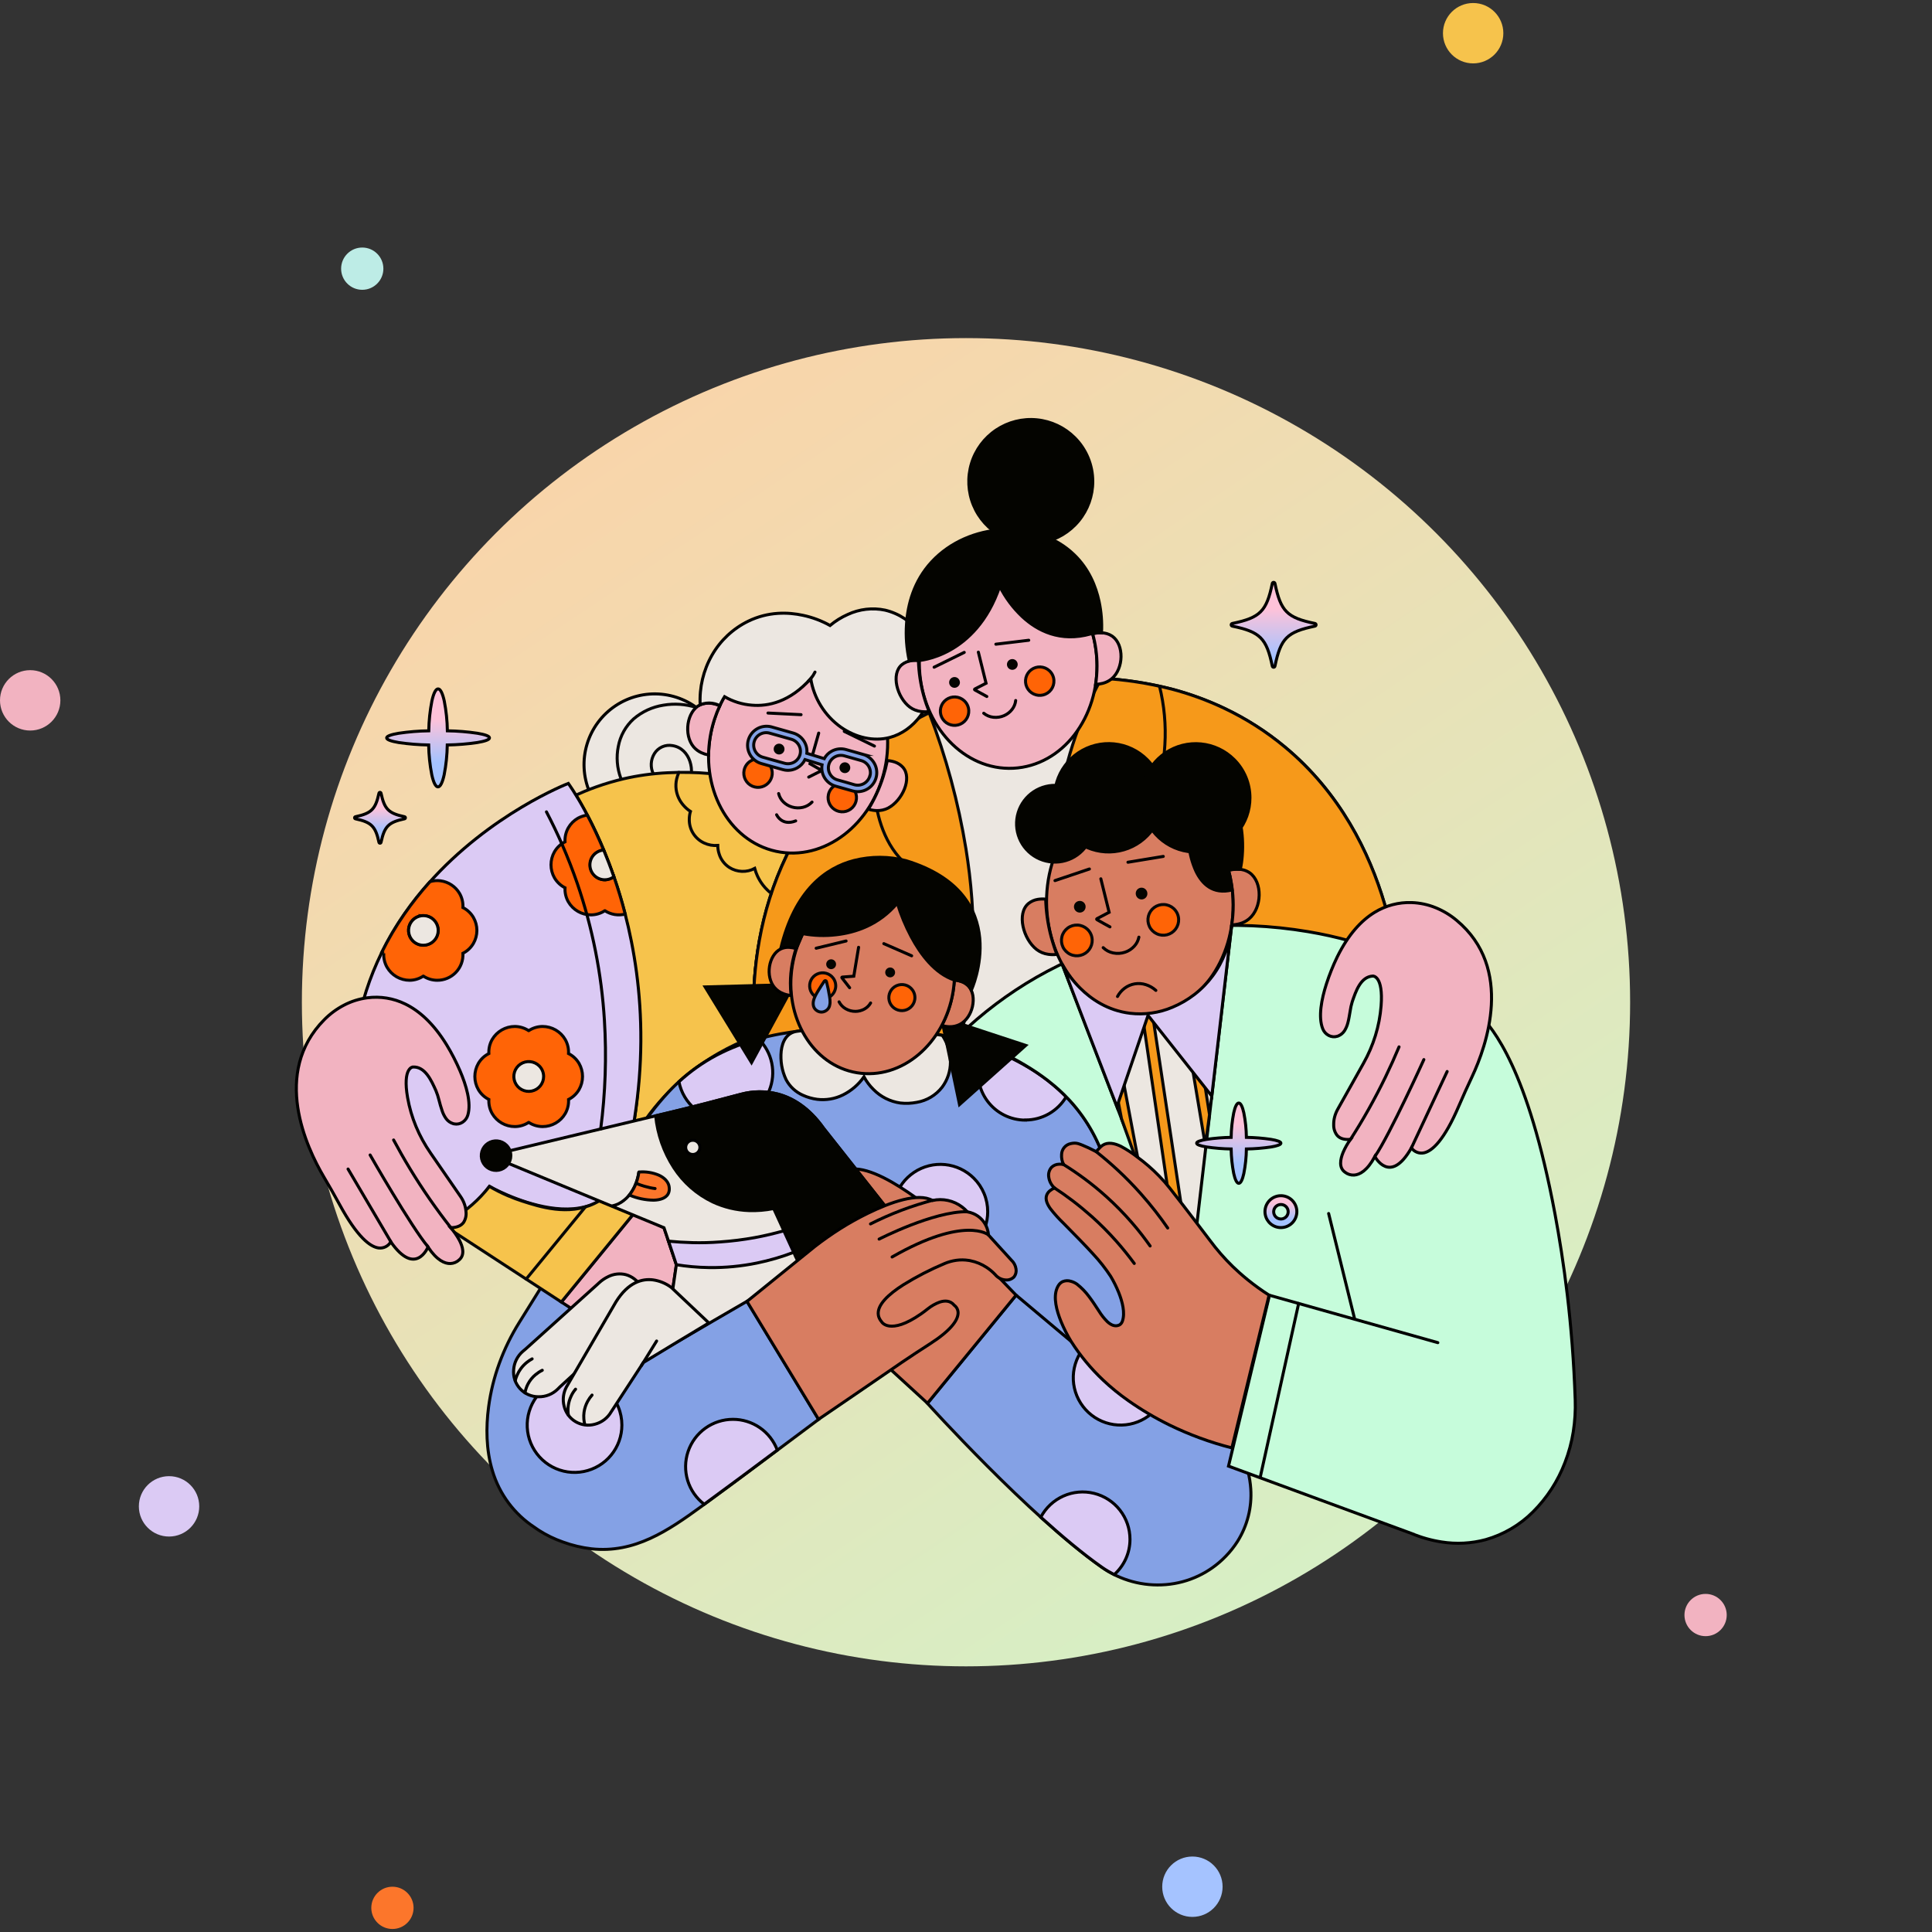 <svg width="640" height="640" viewBox="0 0 640 640" fill="none" xmlns="http://www.w3.org/2000/svg">
<rect x="0" y="0" width="640" height="640" fill="#333333" stroke="none"/>
<circle cx="320" cy="332" r="220" fill="url(#paint0_linear_484_2125)"/>
<path d="M240.304 253.28C240.304 258.698 238.425 263.949 234.988 268.137C231.551 272.325 226.768 275.192 221.454 276.249C216.14 277.306 210.623 276.488 205.845 273.934C201.067 271.379 197.322 267.248 195.248 262.242C193.175 257.236 192.901 251.666 194.474 246.481C196.047 241.297 199.369 236.817 203.874 233.807C208.379 230.797 213.789 229.442 219.181 229.973C224.573 230.505 229.614 232.889 233.445 236.72C235.624 238.892 237.351 241.473 238.528 244.315C239.705 247.157 240.309 250.204 240.304 253.28Z" fill="#ECE7E1" stroke="black" stroke-miterlimit="10" stroke-linecap="round"/>
<path d="M230.642 234.344C227.125 233.237 223.395 232.982 219.76 233.6C216.117 234.165 212.704 235.736 209.905 238.136C207.26 240.539 205.475 243.742 204.822 247.256C204.113 250.766 204.396 254.405 205.638 257.763C206.285 259.501 207.263 261.097 208.518 262.462C209.769 263.831 211.325 264.887 213.059 265.544C215.764 266.459 218.699 266.431 221.387 265.467C224.074 264.502 226.356 262.657 227.862 260.23C228.514 259.013 228.912 257.676 229.03 256.3C229.148 254.925 228.984 253.539 228.549 252.229C227.689 249.618 225.76 247.472 222.789 246.997C221.635 246.777 220.441 246.914 219.366 247.388C218.291 247.862 217.386 248.651 216.769 249.651C216.152 250.652 215.797 251.793 215.737 252.967C215.678 254.142 215.915 255.313 216.429 256.371" stroke="#070707" stroke-miterlimit="10" stroke-linecap="round"/>
<path d="M190.797 263.384C192.568 262.578 194.805 261.632 197.459 260.682C200.458 259.611 203.514 258.709 206.613 257.979C211.353 256.891 216.18 256.226 221.037 255.992C230.518 255.486 240.022 256.351 249.256 258.56C252.42 259.315 255.544 260.228 258.616 261.296C262.637 262.694 266.564 264.345 270.376 266.24C267.422 270.567 264.754 275.082 262.389 279.757C255.401 293.565 251.177 308.605 249.957 324.032C249.447 330.519 249.462 337.036 250 343.52C250 343.52 243.506 345.325 235.082 350.72C223.958 357.827 214.844 367.669 208.61 379.304C208.61 379.304 212.339 364.002 211.97 341.864C211.6 319.726 207.15 290.72 190.797 263.384Z" fill="#F6C34C" stroke="#070707" stroke-miterlimit="10" stroke-linecap="round"/>
<path d="M464.191 334.808C463.917 322.818 462.053 310.917 458.647 299.418C453.621 282.44 444.002 262.688 425.575 247.395C419.466 242.325 412.746 238.039 405.573 234.637C399.945 231.969 394.082 229.83 388.058 228.248C364.903 222.378 341.527 223.539 320.738 230.696C299.949 237.853 281.762 251.014 268.989 269.144C255.827 287.816 251.143 307.885 249.943 324.282C249.117 335.356 249.744 346.49 251.805 357.402L358 346.107L464.191 334.808Z" fill="#ECE7E1" stroke="black" stroke-miterlimit="10" stroke-linecap="round"/>
<path d="M365.512 345.31L414.851 340.059L464.19 334.808C463.917 322.818 462.052 310.917 458.646 299.418C453.621 282.44 444.002 262.688 425.574 247.395C419.465 242.325 412.746 238.039 405.573 234.637C399.945 231.969 394.082 229.83 388.058 228.248C384.195 227.269 380.33 226.483 376.461 225.891C372.592 225.299 368.739 224.898 364.902 224.686C357.041 238.796 352.061 254.327 350.253 270.378C347.92 291.253 350.541 317.005 365.512 345.31Z" fill="#F6991A" stroke="#070707" stroke-miterlimit="10" stroke-linecap="round"/>
<path d="M384.102 227.317C385.68 233.669 386.279 240.224 385.878 246.757C385.25 257.797 381.558 271.544 369.424 282.229C371.529 286.535 372.598 291.274 372.544 296.067C372.496 304.184 369.227 314.677 356.354 324.214" stroke="#070707" stroke-miterlimit="10" stroke-linecap="round"/>
<path d="M307.797 236.101C300.121 239.894 292.934 244.606 286.394 250.131C279.809 255.705 273.96 262.094 268.989 269.144C255.827 287.816 251.143 307.885 249.943 324.282C249.117 335.356 249.744 346.49 251.805 357.402L283.864 353.994L315.919 350.581C324.079 327.579 323.392 302.403 319.994 281.25C317.478 265.824 313.391 250.695 307.797 236.101Z" fill="#F6991A" stroke="#070707" stroke-miterlimit="10" stroke-linecap="round"/>
<path d="M290.08 247.15C289.277 252.704 289.195 258.338 289.835 263.912C290.824 272.192 293.838 281.624 301.701 287.6C302.785 288.421 303.931 289.158 305.128 289.803C306.547 290.57 308.029 291.212 309.558 291.723C307.952 294.725 306.791 297.944 306.112 301.28C305.013 306.627 304.917 313.51 308.68 320.082C310.335 322.949 312.537 325.463 315.16 327.483C316.91 328.837 318.81 329.984 320.824 330.901" stroke="#070707" stroke-miterlimit="10" stroke-linecap="round"/>
<path d="M247.192 430.525L259.192 450.349L271.192 470.173C264.712 474.992 258.238 479.827 251.771 484.678C245.304 489.53 238.806 494.33 232.278 499.078C226.821 503.053 221.305 506.931 215.368 509.638C209.43 512.346 203.075 513.838 195.933 513.066C192.709 512.686 189.54 511.932 186.491 510.819C183.649 509.829 180.934 508.507 178.403 506.878C178.096 506.672 177.779 506.451 177.544 506.283L177.141 506C170.379 501.607 165.407 494.945 163.12 487.213C160.989 480.181 160.979 472.765 161.843 466.136C162.494 461.17 163.692 456.291 165.414 451.587C167.133 446.88 169.337 442.365 171.99 438.114L191.411 406.914L210.827 375.714C212.363 373.243 214.008 370.843 215.761 368.514C217.517 366.197 219.388 363.97 221.368 361.842C228.467 354.174 237.427 348.47 247.379 345.282C256.897 342.138 267.213 340.962 278.133 340.453C293.853 339.742 311.91 341.442 327.774 347.389C343.638 353.336 357.294 363.536 364.24 379.818C365.123 381.898 366.029 383.966 366.957 386.024C367.885 388.082 368.824 390.134 369.774 392.182L390.64 437.173L411.505 482.163C413.121 485.637 414.079 489.38 414.333 493.203C414.742 499.322 413.207 505.414 409.945 510.608C408.806 512.396 407.484 514.061 406 515.576C400.759 520.995 393.723 524.317 386.209 524.922C378.677 525.552 371.164 523.513 364.984 519.162C352.902 510.646 338.459 497.082 327.04 485.629C315.621 474.176 307.216 464.874 307.216 464.874L321.774 447.114L336.333 429.354C336.356 429.327 336.37 429.294 336.375 429.259C336.379 429.224 336.373 429.188 336.357 429.157C336.342 429.126 336.319 429.1 336.29 429.082C336.261 429.065 336.227 429.055 336.193 429.056L291.683 429.8L247.192 430.525Z" fill="#84A1E5" stroke="#070707" stroke-miterlimit="10" stroke-linecap="round"/>
<path d="M386.896 456.392C386.896 460.02 385.638 463.536 383.337 466.341C381.036 469.145 377.833 471.065 374.275 471.773C370.716 472.481 367.023 471.934 363.823 470.224C360.623 468.514 358.115 465.747 356.727 462.395C355.338 459.043 355.155 455.314 356.208 451.842C357.261 448.37 359.485 445.371 362.501 443.355C365.518 441.339 369.14 440.432 372.751 440.787C376.361 441.142 379.737 442.739 382.302 445.304C383.761 446.759 384.917 448.487 385.706 450.39C386.494 452.293 386.898 454.332 386.896 456.392Z" fill="#DBCAF4" stroke="black" stroke-miterlimit="10" stroke-linecap="round"/>
<path d="M327.189 401.394C327.188 405.021 325.929 408.537 323.627 411.341C321.325 414.145 318.122 416.064 314.564 416.771C311.006 417.478 307.313 416.93 304.113 415.219C300.914 413.508 298.407 410.742 297.019 407.39C295.631 404.038 295.448 400.309 296.501 396.837C297.554 393.365 299.779 390.367 302.795 388.351C305.812 386.336 309.434 385.428 313.044 385.784C316.654 386.139 320.03 387.736 322.595 390.301C324.054 391.756 325.21 393.485 325.999 395.389C326.787 397.293 327.191 399.333 327.189 401.394Z" fill="#DBCAF4" stroke="black" stroke-miterlimit="10" stroke-linecap="round"/>
<path d="M206.003 472.074C206.004 475.702 204.746 479.217 202.444 482.022C200.143 484.827 196.94 486.747 193.382 487.455C189.824 488.163 186.13 487.615 182.93 485.905C179.731 484.195 177.223 481.428 175.834 478.077C174.446 474.725 174.262 470.995 175.315 467.523C176.368 464.052 178.592 461.052 181.609 459.036C184.625 457.021 188.247 456.113 191.858 456.469C195.469 456.824 198.844 458.42 201.41 460.986C202.867 462.44 204.024 464.169 204.812 466.072C205.6 467.974 206.005 470.014 206.003 472.074Z" fill="#DBCAF4" stroke="black" stroke-miterlimit="10" stroke-linecap="round"/>
<path d="M374.32 509.917C374.323 506.413 373.152 503.01 370.994 500.249C368.836 497.489 365.816 495.531 362.416 494.688C359.015 493.845 355.43 494.165 352.233 495.598C349.035 497.03 346.41 499.493 344.776 502.592C348.208 505.698 351.673 508.722 355.072 511.525C358.47 514.328 361.792 516.91 364.979 519.147C365.641 519.614 366.317 520.051 367.005 520.458C367.693 520.864 368.39 521.246 369.097 521.605C370.744 520.136 372.061 518.335 372.961 516.32C373.861 514.306 374.324 512.123 374.32 509.917Z" fill="#DBCAF4" stroke="black" stroke-miterlimit="10" stroke-linecap="round"/>
<path d="M240.304 371.014C243.419 371.015 246.464 370.088 249.05 368.35C251.635 366.612 253.644 364.144 254.82 361.259C255.996 358.374 256.286 355.204 255.652 352.154C255.019 349.104 253.49 346.312 251.262 344.134C246.48 345.409 241.852 347.205 237.462 349.491C232.915 351.892 228.696 354.868 224.91 358.347C225.607 361.918 227.524 365.136 230.332 367.449C233.14 369.763 236.665 371.028 240.304 371.029V371.014Z" fill="#DBCAF4" stroke="black" stroke-miterlimit="10" stroke-linecap="round"/>
<path d="M339.683 371.014C342.407 371.018 345.084 370.312 347.451 368.965C349.818 367.618 351.793 365.677 353.181 363.334C349.506 359.61 345.372 356.37 340.878 353.691C336.306 350.966 331.474 348.702 326.454 346.933C325.673 348.164 325.064 349.496 324.645 350.893C323.947 353.234 323.806 355.706 324.233 358.111C324.66 360.517 325.643 362.789 327.104 364.748C328.564 366.706 330.462 368.296 332.646 369.39C334.831 370.485 337.24 371.054 339.683 371.053V371.014Z" fill="#DBCAF4" stroke="black" stroke-miterlimit="10" stroke-linecap="round"/>
<path d="M242.8 470.173C239.52 470.171 236.323 471.197 233.657 473.108C230.991 475.019 228.992 477.717 227.94 480.824C226.889 483.931 226.838 487.289 227.796 490.426C228.753 493.563 230.67 496.32 233.277 498.31C237.338 495.347 241.383 492.366 245.411 489.368C249.44 486.37 253.466 483.366 257.488 480.358C256.369 477.366 254.363 474.788 251.738 472.967C249.113 471.147 245.995 470.172 242.8 470.173Z" fill="#DBCAF4" stroke="black" stroke-miterlimit="10" stroke-linecap="round"/>
<path d="M207.525 384.099C203.896 399.459 192.549 401.672 182.109 400.064C171.669 398.456 162.16 393.013 162.16 393.013C154.331 403.405 145.49 406.808 138.606 407.614C131.723 408.421 126.798 406.626 126.798 406.626C105.798 352.966 121.173 316.189 141.794 292.827C162.414 269.466 188.262 259.52 188.262 259.52C188.262 259.52 197.483 272.034 204.501 293.864C211.518 315.694 216.333 346.832 207.525 384.099Z" fill="#DBCAF4" stroke="black" stroke-miterlimit="10" stroke-linecap="round"/>
<path d="M188.339 364.218C188.43 365.843 188.05 367.459 187.245 368.874C186.482 370.189 185.387 371.28 184.069 372.038C182.752 372.797 181.258 373.195 179.738 373.194C178.111 373.183 176.521 372.705 175.158 371.816H175.12C173.759 372.705 172.171 373.183 170.546 373.194C169.025 373.194 167.53 372.796 166.212 372.038C164.894 371.28 163.798 370.188 163.034 368.874C162.23 367.459 161.851 365.842 161.944 364.218C160.491 363.485 159.281 362.348 158.459 360.944C157.698 359.625 157.298 358.13 157.298 356.607C157.298 355.085 157.698 353.589 158.459 352.27C159.281 350.867 160.491 349.732 161.944 349.002C161.852 347.379 162.23 345.763 163.034 344.35C163.799 343.037 164.896 341.947 166.214 341.189C167.532 340.431 169.025 340.032 170.546 340.03C172.171 340.042 173.76 340.522 175.12 341.413H175.149C176.511 340.522 178.101 340.042 179.728 340.03C181.248 340.031 182.741 340.43 184.058 341.188C185.376 341.946 186.471 343.037 187.235 344.35C188.04 345.763 188.42 347.378 188.33 349.002C189.78 349.735 190.99 350.87 191.814 352.27C192.572 353.59 192.971 355.085 192.971 356.607C192.971 358.129 192.572 359.624 191.814 360.944C190.992 362.345 189.786 363.481 188.339 364.218Z" fill="#FF6406" stroke="#070707" stroke-miterlimit="10" stroke-linecap="round"/>
<path d="M180.083 356.61C180.081 357.751 179.683 358.856 178.957 359.737C178.231 360.618 177.222 361.22 176.102 361.441C174.982 361.661 173.82 361.486 172.814 360.946C171.809 360.406 171.021 359.534 170.587 358.479C170.152 357.424 170.096 356.25 170.429 355.158C170.763 354.067 171.464 353.124 172.414 352.492C173.364 351.859 174.504 351.576 175.64 351.689C176.776 351.803 177.837 352.307 178.643 353.115C179.102 353.574 179.465 354.119 179.712 354.719C179.959 355.318 180.085 355.961 180.083 356.61Z" fill="#ECE7E1" stroke="black" stroke-miterlimit="10" stroke-linecap="round"/>
<path d="M200.349 291.445C199.091 291.417 197.891 290.91 196.995 290.027C196.099 289.144 195.574 287.952 195.527 286.694C195.48 285.437 195.916 284.209 196.744 283.262C197.573 282.315 198.732 281.721 199.984 281.6C199.024 279.334 198.098 277.227 197.181 275.293C196.264 273.358 195.381 271.582 194.536 270.013C193.987 270.089 193.447 270.22 192.923 270.402C192.411 270.569 191.914 270.783 191.44 271.04C190.12 271.798 189.025 272.893 188.267 274.213C187.462 275.627 187.082 277.244 187.173 278.869C185.723 279.605 184.514 280.741 183.688 282.142C182.927 283.461 182.527 284.957 182.527 286.479C182.527 288.002 182.927 289.497 183.688 290.816C184.514 292.217 185.723 293.353 187.173 294.09C187.082 295.715 187.462 297.331 188.267 298.746C189.03 300.061 190.125 301.152 191.443 301.91C192.76 302.669 194.254 303.067 195.775 303.066C197.402 303.055 198.991 302.577 200.354 301.688H200.383C201.365 302.328 202.469 302.757 203.626 302.947C204.783 303.137 205.967 303.084 207.103 302.792C206.527 300.552 205.923 298.403 205.293 296.346C204.664 294.272 204.011 292.28 203.349 290.365C202.492 291.032 201.435 291.392 200.349 291.387V291.445Z" fill="#FF6406" stroke="#070707" stroke-miterlimit="10" stroke-linecap="round"/>
<path d="M195.41 286.51C195.41 287.159 195.537 287.801 195.786 288.4C196.034 288.999 196.398 289.543 196.857 290.001C197.315 290.459 197.86 290.823 198.459 291.07C199.058 291.318 199.7 291.445 200.349 291.445C201.435 291.449 202.491 291.089 203.349 290.422C202.802 288.838 202.24 287.307 201.678 285.838C201.117 284.37 200.55 282.958 199.984 281.59C198.741 281.68 197.578 282.238 196.729 283.15C195.88 284.063 195.409 285.264 195.41 286.51Z" fill="#ECE7E1" stroke="black" stroke-miterlimit="10" stroke-linecap="round"/>
<path d="M127.12 315.781C127.032 317.396 127.41 319.002 128.21 320.408C128.966 321.719 130.054 322.808 131.364 323.566C132.674 324.324 134.16 324.725 135.674 324.728C137.29 324.719 138.868 324.243 140.219 323.355H140.253C141.603 324.243 143.182 324.719 144.798 324.728C145.958 324.74 147.107 324.513 148.175 324.063C149.244 323.613 150.209 322.949 151.01 322.111C151.812 321.274 152.433 320.281 152.836 319.193C153.239 318.106 153.414 316.948 153.352 315.79C154.794 315.06 155.995 313.93 156.813 312.536C157.574 311.224 157.975 309.733 157.975 308.216C157.975 306.699 157.574 305.209 156.813 303.896C155.995 302.502 154.794 301.372 153.352 300.642C153.438 299.027 153.062 297.422 152.267 296.014C151.604 294.868 150.685 293.89 149.583 293.155C148.481 292.42 147.225 291.948 145.912 291.776C144.75 291.622 143.568 291.719 142.446 292.059C139.365 295.479 136.505 299.091 133.883 302.874C131.113 306.869 128.641 311.063 126.486 315.421C126.587 315.488 126.693 315.55 126.798 315.608L127.12 315.786V315.781ZM140.238 303.301C141.372 303.302 142.47 303.696 143.345 304.416C144.221 305.135 144.82 306.136 145.04 307.248C145.261 308.359 145.089 309.513 144.555 310.513C144.02 311.512 143.156 312.295 142.109 312.729C141.062 313.163 139.897 313.221 138.812 312.892C137.728 312.564 136.791 311.869 136.16 310.927C135.53 309.986 135.245 308.854 135.355 307.726C135.465 306.598 135.963 305.543 136.763 304.741C137.221 304.284 137.766 303.922 138.365 303.676C138.964 303.431 139.605 303.306 140.253 303.31L140.238 303.301Z" fill="#FF6406" stroke="#070707" stroke-miterlimit="10" stroke-linecap="round"/>
<path d="M140.253 313.126C141.389 313.126 142.489 312.732 143.367 312.011C144.245 311.291 144.846 310.288 145.068 309.174C145.289 308.06 145.118 306.903 144.582 305.901C144.047 304.9 143.181 304.115 142.131 303.68C141.082 303.245 139.914 303.187 138.827 303.517C137.74 303.846 136.801 304.542 136.17 305.487C135.538 306.431 135.254 307.565 135.365 308.695C135.476 309.826 135.975 310.883 136.778 311.686C137.233 312.144 137.775 312.506 138.372 312.754C138.968 313.001 139.607 313.127 140.253 313.126Z" fill="#ECE7E1" stroke="black" stroke-miterlimit="10" stroke-linecap="round"/>
<path d="M420.4 429.594L413.68 457.63L406.96 485.672L437.281 496.832L467.598 507.987C470.795 509.324 474.143 510.266 477.568 510.795C482.434 511.567 487.407 511.303 492.165 510.022C498.078 508.343 503.465 505.181 507.813 500.835C512.467 496.193 516.083 490.616 518.421 484.472C519.694 481.189 520.614 477.779 521.166 474.301C521.714 470.819 521.93 467.292 521.809 463.77C521.387 451.016 520.417 439.395 519.203 429.066C517.989 418.736 516.52 409.707 515.109 402.138C510.587 377.974 505.422 362.59 500.843 352.698C496.264 342.805 492.275 338.37 490.105 336.128C473.737 319.174 451.902 311.739 433.326 308.624C421.024 306.558 408.513 306.019 396.078 307.021C388.481 307.746 380.962 309.131 373.605 311.158C363.054 314.054 352.91 318.266 343.413 323.696C334.037 329.075 325.367 335.601 317.603 343.122C321.971 344.471 326.246 346.104 330.4 348.013C333.524 349.448 336.568 351.051 339.52 352.813C342.109 354.348 344.607 356.031 347.003 357.853C348.846 359.293 350.075 360.368 350.776 361.002C351.784 361.914 353.013 363.09 354.347 364.539C355.849 366.173 357.248 367.898 358.537 369.704C360.957 373.101 362.979 376.763 364.566 380.619C365.462 382.812 366.226 385.056 366.856 387.339C371.435 403.179 378.467 418.131 386.109 432.834C393.75 447.536 402.011 462.003 409.033 476.941C410.928 469.056 412.821 461.168 414.712 453.277C416.603 445.386 418.499 437.491 420.4 429.594Z" fill="#C6FCDB" stroke="black" stroke-miterlimit="10" stroke-linecap="round"/>
<path d="M260.219 396.368C260.219 396.368 262.36 395.029 267.251 395.835C272.142 396.642 279.784 399.589 290.771 408.157" stroke="black" stroke-miterlimit="10" stroke-linecap="round"/>
<path d="M295.874 402.91C295.874 402.91 291.75 399.978 286.235 396.867C280.72 393.757 273.813 390.469 268.25 389.763" stroke="black" stroke-miterlimit="10" stroke-linecap="round"/>
<path d="M299.44 398.341C298.039 397.357 296.56 396.354 294.938 395.346C293.315 394.338 291.631 393.33 289.821 392.336C288.131 391.405 286.483 390.554 284.877 389.782C283.279 389.014 281.723 388.314 280.235 387.685" stroke="black" stroke-miterlimit="10" stroke-linecap="round"/>
<path d="M263.92 341.643C260.675 342.123 259.168 344.898 258.789 348.171C258.453 351.42 259.012 354.698 260.406 357.651C261.63 359.953 263.595 361.773 265.984 362.816C267.475 363.494 269.059 363.947 270.683 364.16C273.606 364.52 276.57 364.02 279.213 362.72C282.007 361.336 284.41 359.273 286.201 356.72C287.033 358.257 288.089 359.662 289.336 360.886C291.732 363.331 294.869 364.914 298.259 365.389C300.063 365.59 301.887 365.515 303.669 365.168C307.01 364.608 310.019 362.813 312.097 360.138C313.889 357.732 314.854 354.81 314.848 351.81C314.849 348.666 313.915 345.593 312.165 342.982C312.165 342.982 305.925 341.816 296.805 341.062C287.685 340.309 275.579 339.963 263.92 341.643Z" fill="#ECE7E1" stroke="black" stroke-miterlimit="10" stroke-linecap="round"/>
<path d="M219.952 406.707L215.056 404.23L210.16 401.749L198.064 416.533L185.963 431.312L188.776 433.146L191.589 434.984L206.743 434.322L221.891 433.664L222.976 426.286L224.08 418.909L222.031 412.808L219.952 406.707Z" fill="#F2B3C1" stroke="black" stroke-miterlimit="10" stroke-linecap="round"/>
<path d="M200.171 396.694C199.835 396.939 199.389 397.251 198.846 397.592C198.225 397.978 197.584 398.332 196.926 398.653C192.606 400.741 188.037 401.01 183.846 400.525C179.656 400.04 175.835 398.797 172.974 397.87C171.645 397.438 170.022 396.857 168.174 396.065C166.097 395.173 164.078 394.153 162.126 393.013C161.334 394.025 160.398 395.139 159.304 396.291C155.636 400.147 151.292 403.297 146.488 405.584L166.221 418.448L185.953 431.312L198.054 416.533L210.15 401.749L205.158 399.224L200.171 396.694Z" fill="#F6C34C" stroke="#070707" stroke-miterlimit="10" stroke-linecap="round"/>
<path d="M351.88 319.424C358.043 335.488 364.205 351.541 370.365 367.582C376.525 383.624 382.686 399.678 388.849 415.746C389.13 416.448 389.636 417.038 390.289 417.42C390.942 417.802 391.704 417.956 392.454 417.856C393.204 417.756 393.9 417.409 394.43 416.869C394.96 416.33 395.296 415.628 395.382 414.877L401.699 360.637L408.021 306.397C402.386 306.416 396.758 306.799 391.173 307.544C384.328 308.451 377.569 309.91 370.96 311.907C367.326 313.011 363.918 314.226 360.741 315.498C357.563 316.77 354.597 318.08 351.88 319.424Z" fill="#ECE7E1" stroke="black" stroke-miterlimit="10" stroke-linecap="round"/>
<path d="M311.857 337.107L325.821 341.71L339.784 346.309L328.821 356.106L317.853 365.898L314.857 351.502L311.857 337.107Z" fill="#040400" stroke="#040400" stroke-miterlimit="10"/>
<path d="M336.597 429.037L326.579 418.659L316.561 408.286C314.168 405.806 311.657 403.446 309.03 401.206C306.406 398.98 303.662 396.897 300.813 394.966C297.328 392.6 293.454 390.286 289.811 388.818C286.168 387.349 282.76 386.715 280.211 387.709C279.384 387.401 278.526 387.184 277.653 387.061C275.088 386.69 272.472 387.173 270.208 388.434C269.512 388.819 268.856 389.272 268.249 389.787C266.479 389.825 264.764 390.414 263.344 391.472C262.336 392.238 261.516 393.223 260.944 394.352C260.617 394.999 260.372 395.684 260.214 396.392C258.212 397.528 256.34 398.88 254.632 400.424C253.893 401.091 253.225 401.754 252.625 402.402C252.025 403.05 251.493 403.678 251.022 404.274C250.34 404.929 249.852 405.759 249.611 406.674C249.397 407.422 249.483 408.224 249.851 408.91C250.126 409.364 250.526 409.729 251.003 409.962C251.297 410.09 251.604 410.184 251.92 410.24C252.505 410.38 253.115 410.38 253.701 410.24C254.598 409.99 255.437 409.565 256.168 408.987C257.674 407.842 259.264 406.811 260.925 405.906C262.104 405.288 263.406 404.939 264.736 404.883H265.014H265.288C266.727 404.903 268.147 405.214 269.464 405.795C270.803 406.369 272.097 407.045 273.333 407.816C277.706 410.444 281.868 413.41 285.779 416.686C290.147 420.478 293.56 424.659 292.523 427.899C292.409 428.25 292.247 428.585 292.043 428.893C291.797 429.247 291.509 429.569 291.184 429.853C291.184 429.853 290.368 430.938 288.385 430.933C286.403 430.928 283.254 429.829 278.589 425.461C278.243 425.139 277.912 424.813 277.581 424.501C277.249 424.189 276.923 423.834 276.621 423.493C275.595 422.391 274.397 421.464 273.073 420.747C271.489 419.95 269.67 419.662 268.139 421.074C267.632 421.342 267.209 421.746 266.916 422.24C266.623 422.733 266.471 423.298 266.478 423.872C266.425 425.946 267.942 429.382 274.197 434.811C275.598 436.03 276.997 437.254 278.392 438.483C279.784 439.712 281.171 440.95 282.539 442.208L294.894 453.531L307.245 464.85L321.928 446.941L336.597 429.037Z" fill="#D87D61" stroke="black" stroke-miterlimit="10" stroke-linecap="round"/>
<path d="M394 417.238C393.8 417.396 393.58 417.529 393.347 417.632C392.965 417.808 392.553 417.907 392.133 417.925C391.483 417.952 390.839 417.785 390.285 417.445C388.317 404.005 386.352 390.552 384.39 377.086C382.429 363.621 380.462 350.166 378.491 336.723L380.152 336.469L381.808 336.21C383.856 349.723 385.894 363.229 387.923 376.726C389.952 390.224 391.978 403.728 394 417.238Z" fill="#F6991A" stroke="#070707" stroke-miterlimit="10" stroke-linecap="round"/>
<path d="M400.672 369.234C400.442 370.926 400.213 372.619 399.986 374.312L399.28 379.39C397.968 371.55 396.656 363.71 395.344 355.87C394.032 348.03 392.719 340.19 391.403 332.35L392.968 331.314L394.538 330.282C395.555 336.771 396.576 343.262 397.6 349.755C398.624 356.248 399.648 362.741 400.672 369.234Z" fill="#F6991A" stroke="#070707" stroke-miterlimit="10" stroke-linecap="round"/>
<path d="M377.719 387.925C376.682 385.045 375.647 382.154 374.613 379.251L371.507 370.573C370.307 364.371 369.109 358.168 367.912 351.963C366.715 345.758 365.519 339.554 364.322 333.349C364.61 333.498 364.917 333.651 365.234 333.8C365.551 333.949 365.877 334.093 366.194 334.242C366.463 334.357 366.731 334.462 366.991 334.563L367.763 334.851C369.415 343.699 371.069 352.544 372.727 361.386L377.719 387.925Z" fill="#F6991A" stroke="#070707" stroke-miterlimit="10" stroke-linecap="round"/>
<path d="M219.952 447.037C220.637 442.349 221.322 437.661 222.007 432.973C222.691 428.285 223.375 423.597 224.056 418.909C223.375 416.874 222.691 414.84 222.007 412.808L219.952 406.707L191.042 394.755L162.16 382.798L192.491 375.541L222.827 368.278C226.619 367.371 230.397 366.416 234.175 365.442C237.952 364.467 241.715 363.464 245.488 362.475C249.473 361.409 253.665 361.387 257.661 362.413C262.567 363.704 267.967 366.901 272.824 373.746L284.344 388.328L295.864 402.91L257.906 424.99L219.952 447.037Z" fill="#ECE7E1" stroke="black" stroke-miterlimit="10" stroke-linecap="round"/>
<path d="M202.869 399.469C204.25 399.166 205.542 398.545 206.641 397.654C208.633 396.118 210.827 393.334 211.638 388.261" stroke="black" stroke-miterlimit="10" stroke-linecap="round"/>
<path d="M272.8 373.76C267.942 366.91 262.538 363.718 257.637 362.422C253.641 361.4 249.449 361.423 245.464 362.49C241.691 363.478 237.923 364.477 234.146 365.456C230.368 366.435 226.595 367.376 222.803 368.293L220 368.96L217.197 369.632C217.809 375.746 219.867 381.626 223.202 386.787C226.364 391.687 230.822 395.617 236.08 398.139C239.829 399.895 243.895 400.874 248.032 401.019C250.803 401.119 253.575 400.892 256.293 400.342C257.4 402.752 258.507 405.163 259.614 407.576L262.941 414.814C263.304 415.724 263.712 416.615 264.165 417.483C264.681 418.482 265.264 419.444 265.912 420.363C268.477 424.184 272.427 426.857 276.928 427.818C281.341 428.798 285.962 428.001 289.792 425.6C291.003 424.83 292.111 423.909 293.09 422.859C294.046 421.826 294.873 420.68 295.552 419.446C297.198 416.447 297.895 413.02 297.554 409.616C297.215 406.203 295.902 402.959 293.771 400.27L283.288 387.027L272.8 373.76Z" fill="#040400" stroke="#040400" stroke-miterlimit="10"/>
<path d="M211.638 388.261C213.884 388.058 216.145 388.407 218.224 389.278C219.957 390.066 221.147 391.246 221.555 392.638C221.651 392.996 221.705 393.363 221.714 393.733C221.746 394.406 221.579 395.074 221.234 395.653C220.475 396.848 218.81 397.51 216.568 397.573C213.786 397.543 211.037 396.964 208.48 395.869C208.801 395.457 209.101 395.03 209.378 394.587C209.705 394.066 210.002 393.526 210.266 392.97C210.971 391.483 211.436 389.893 211.643 388.261H211.638Z" fill="#FC762B" stroke="#070707" stroke-miterlimit="10" stroke-linecap="round"/>
<path d="M231.861 380.082C231.861 380.628 231.671 381.157 231.324 381.58C230.977 382.002 230.495 382.291 229.959 382.397C229.423 382.503 228.867 382.421 228.385 382.163C227.904 381.905 227.526 381.488 227.317 380.984C227.108 380.479 227.081 379.917 227.24 379.394C227.398 378.871 227.734 378.42 228.188 378.117C228.642 377.813 229.188 377.677 229.732 377.73C230.275 377.784 230.783 378.025 231.17 378.411C231.389 378.63 231.564 378.891 231.682 379.177C231.801 379.464 231.862 379.771 231.861 380.082Z" fill="#ECE7E1" stroke="black" stroke-miterlimit="10" stroke-linecap="round"/>
<path d="M221.45 411.162C223.903 411.397 226.567 411.565 229.423 411.642C232.279 411.718 235.327 411.642 238.543 411.406C242.406 411.139 246.252 410.659 250.063 409.966C253.595 409.314 256.783 408.526 259.663 407.725L261.295 411.286L262.931 414.843C258.975 416.355 254.902 417.543 250.754 418.395C245.543 419.462 240.232 419.967 234.914 419.902C232.936 419.874 231.035 419.768 229.221 419.605C227.407 419.442 225.683 419.216 224.047 418.952L222.755 415.04L221.45 411.162Z" fill="#DBCAF4" stroke="black" stroke-miterlimit="10" stroke-linecap="round"/>
<path d="M311.973 339.704C312.275 339.133 312.573 338.538 312.861 337.909C313.149 337.28 313.432 336.622 313.701 335.931C314.465 333.967 315.057 331.94 315.472 329.874C315.816 328.152 316.037 326.409 316.134 324.656C316.904 324.706 317.664 324.854 318.395 325.098C319.344 325.404 320.198 325.951 320.872 326.686C322.341 328.338 322.696 330.93 322.144 333.406C321.592 335.883 320.133 338.206 317.977 339.334C316.887 339.889 315.672 340.157 314.449 340.112C313.61 340.082 312.778 339.945 311.973 339.704Z" fill="#D87D61" stroke="black" stroke-miterlimit="10" stroke-linecap="round"/>
<path d="M262.974 326.149L248.277 326.538L233.579 326.926L241.269 339.459L248.954 351.992L255.962 339.07L262.974 326.149Z" fill="#040400" stroke="#040400" stroke-miterlimit="10"/>
<path d="M247.441 431.12L258.707 422L269.977 412.88C272.704 410.765 275.525 408.787 278.44 406.947C281.357 405.11 284.371 403.431 287.469 401.917C291.251 400.069 295.417 398.336 299.233 397.4C303.049 396.464 306.515 396.325 308.896 397.674C310.586 397.298 312.338 397.296 314.03 397.665C315.722 398.035 317.313 398.768 318.693 399.814C319.326 400.295 319.912 400.837 320.44 401.432C321.099 401.542 321.743 401.727 322.36 401.984C323.45 402.437 324.43 403.119 325.235 403.983C326.039 404.848 326.648 405.875 327.021 406.995C327.254 407.681 327.399 408.394 327.453 409.117L331.216 413.25L334.979 417.387C335.839 418.156 336.402 419.202 336.568 420.344C336.649 420.802 336.634 421.272 336.524 421.724C336.414 422.176 336.212 422.6 335.929 422.97C335.559 423.349 335.107 423.638 334.608 423.816C334.109 423.994 333.576 424.056 333.049 423.997C332.393 423.947 331.754 423.763 331.171 423.457C330.588 423.151 330.074 422.728 329.661 422.216C328.816 421.322 327.87 420.53 326.843 419.854C325.207 418.768 323.374 418.012 321.448 417.627L321.174 417.574L320.905 417.531C319.547 417.315 318.164 417.301 316.801 417.488C315.437 417.678 314.103 418.05 312.837 418.592C308.134 420.57 303.594 422.913 299.257 425.6C294.381 428.691 290.401 432.32 290.968 435.68C291.031 436.044 291.144 436.398 291.304 436.731C291.493 437.123 291.732 437.49 292.014 437.821C292.014 437.821 292.667 439.011 294.63 439.261C296.593 439.51 299.862 438.901 305.109 435.243C305.493 434.974 305.872 434.701 306.246 434.418C306.621 434.134 306.99 433.851 307.355 433.558C308.529 432.617 309.847 431.87 311.257 431.346C312.942 430.784 314.781 430.76 316.101 432.378C316.564 432.716 316.925 433.175 317.145 433.705C317.364 434.235 317.433 434.816 317.344 435.382C317.094 437.442 315.107 440.629 308.142 445.112C306.577 446.114 305.019 447.125 303.467 448.146C301.912 449.163 300.366 450.19 298.83 451.242L284.992 460.726L271.149 470.173C267.197 463.664 263.245 457.155 259.293 450.646L247.441 431.12Z" fill="#D87D61" stroke="black" stroke-miterlimit="10" stroke-linecap="round"/>
<path d="M315.693 328.64C314.253 337.242 309.995 344.533 304.245 349.366C298.495 354.2 291.285 356.566 283.917 355.366C276.549 354.166 270.477 349.558 266.613 343.126C262.749 336.694 261.04 328.4 262.48 319.798C263.92 311.197 268.178 303.906 273.928 299.067C279.679 294.229 286.888 291.867 294.256 293.067C301.624 294.267 307.696 298.88 311.56 305.312C315.424 311.744 317.123 320.029 315.693 328.64Z" fill="#D87D61" stroke="black" stroke-miterlimit="10" stroke-linecap="round"/>
<path d="M296.488 322.4C296.415 322.827 296.177 323.208 295.825 323.461C295.607 323.617 295.352 323.717 295.086 323.752C294.819 323.787 294.548 323.755 294.296 323.66C294.044 323.565 293.82 323.41 293.643 323.207C293.466 323.005 293.341 322.762 293.28 322.5C293.219 322.238 293.223 321.965 293.293 321.705C293.363 321.446 293.495 321.207 293.679 321.01C293.863 320.814 294.092 320.666 294.347 320.579C294.601 320.493 294.874 320.47 295.139 320.514C295.352 320.549 295.555 320.625 295.738 320.739C295.921 320.853 296.08 321.002 296.205 321.177C296.33 321.352 296.42 321.55 296.468 321.76C296.517 321.97 296.524 322.188 296.488 322.4Z" fill="#040400"/>
<path d="M276.938 319.683C276.893 319.948 276.783 320.198 276.619 320.411C276.454 320.624 276.24 320.793 275.995 320.903C275.75 321.013 275.481 321.061 275.213 321.043C274.945 321.025 274.685 320.941 274.457 320.798C274.229 320.656 274.039 320.46 273.905 320.227C273.771 319.994 273.696 319.731 273.688 319.463C273.679 319.194 273.737 318.927 273.856 318.686C273.975 318.445 274.151 318.237 274.37 318.08C274.633 317.891 274.947 317.784 275.271 317.774C275.595 317.764 275.915 317.85 276.191 318.022C276.466 318.193 276.684 318.443 276.817 318.739C276.95 319.035 276.992 319.363 276.938 319.683Z" fill="#040400"/>
<path d="M281.455 327.2L280.173 325.558L278.896 323.917C278.879 323.897 278.867 323.872 278.863 323.846C278.859 323.82 278.862 323.793 278.872 323.768C278.882 323.743 278.898 323.721 278.919 323.704C278.94 323.687 278.966 323.676 278.992 323.672L280.912 323.528L282.832 323.379L283.624 318.603L284.421 313.803" stroke="black" stroke-miterlimit="10" stroke-linecap="round"/>
<path d="M288.4 332.25C287.91 333.101 287.194 333.8 286.331 334.27C285.424 334.765 284.408 335.026 283.374 335.029C282.244 335.035 281.132 334.74 280.153 334.174C279.213 333.638 278.449 332.839 277.955 331.875" stroke="black" stroke-miterlimit="10" stroke-linecap="round"/>
<path d="M292.778 312.594L297.386 314.605L301.994 316.621" stroke="black" stroke-miterlimit="10" stroke-linecap="round"/>
<path d="M327.443 409.078C327.443 409.078 325.523 407.446 320.56 407.547C315.597 407.648 307.6 409.467 295.519 416.389" stroke="black" stroke-miterlimit="10" stroke-linecap="round"/>
<path d="M280.278 311.715L275.32 312.915L270.366 314.11" stroke="black" stroke-miterlimit="10" stroke-linecap="round"/>
<path d="M291.218 410.47C291.218 410.47 295.72 408.157 301.619 405.862C307.519 403.568 314.829 401.302 320.44 401.394" stroke="black" stroke-miterlimit="10" stroke-linecap="round"/>
<path d="M303.021 331.17C302.858 332.156 302.359 333.055 301.607 333.715C300.856 334.374 299.899 334.752 298.9 334.785C297.901 334.817 296.921 334.502 296.128 333.894C295.335 333.285 294.778 332.42 294.551 331.447C294.324 330.473 294.442 329.451 294.885 328.555C295.327 327.658 296.067 326.943 296.978 326.531C297.889 326.119 298.914 326.036 299.88 326.295C300.845 326.554 301.691 327.141 302.272 327.954C302.938 328.884 303.207 330.041 303.021 331.17Z" fill="#FF6406" stroke="#070707" stroke-miterlimit="10" stroke-linecap="round"/>
<path d="M276.789 327.286C276.625 328.272 276.125 329.171 275.373 329.83C274.621 330.488 273.664 330.866 272.666 330.898C271.667 330.93 270.687 330.614 269.895 330.005C269.102 329.396 268.546 328.531 268.319 327.558C268.093 326.585 268.211 325.563 268.654 324.667C269.096 323.771 269.836 323.056 270.747 322.644C271.657 322.232 272.682 322.148 273.648 322.408C274.613 322.667 275.458 323.253 276.04 324.066C276.37 324.527 276.606 325.049 276.735 325.602C276.863 326.154 276.882 326.727 276.789 327.286Z" fill="#FF6406" stroke="#070707" stroke-miterlimit="10" stroke-linecap="round"/>
<path d="M265.907 309.282C269.578 309.966 273.331 310.089 277.039 309.646C283.36 308.926 291.194 306.392 297.247 299.154C298.415 303.002 299.953 306.728 301.84 310.28C304.941 316.117 309.664 322.491 316.149 324.656C316.92 324.711 317.679 324.872 318.405 325.136C319.131 325.363 319.803 325.736 320.381 326.231C320.958 326.726 321.429 327.333 321.765 328.016C321.765 328.016 325.418 320.062 324.544 310.736C323.671 301.41 318.271 290.667 300.165 285.118C294.503 283.64 288.559 283.616 282.885 285.051C273.655 287.451 263.258 294.795 258.587 314.427C259.093 314.2 259.625 314.039 260.171 313.947C261.367 313.711 262.605 313.831 263.733 314.293L264.837 311.802L265.907 309.282Z" fill="#040400" stroke="#040400" stroke-miterlimit="10"/>
<path d="M274.888 332.802C274.913 332.686 274.93 332.569 274.941 332.451C274.941 332.331 274.965 332.211 274.97 332.096C274.982 331.764 274.971 331.432 274.936 331.102C274.902 330.771 274.854 330.445 274.802 330.118C274.672 329.278 274.518 328.438 274.346 327.608C274.173 326.778 273.981 325.942 273.77 325.122C273.751 325.052 273.712 324.989 273.659 324.939C273.606 324.89 273.54 324.857 273.468 324.844C273.397 324.831 273.323 324.839 273.256 324.866C273.189 324.893 273.131 324.938 273.088 324.997C272.757 325.477 272.43 325.957 272.128 326.437C271.826 326.917 271.504 327.421 271.206 327.915C270.851 328.506 270.472 329.11 270.15 329.744C269.819 330.362 269.579 331.025 269.44 331.712C269.382 332.043 269.364 332.38 269.387 332.715C269.415 333.046 269.496 333.37 269.627 333.675C269.838 334.126 270.17 334.508 270.587 334.779C270.992 335.061 271.467 335.225 271.959 335.254C272.451 335.283 272.941 335.175 273.376 334.942C274.011 334.623 274.5 334.074 274.744 333.406C274.809 333.209 274.857 333.007 274.888 332.802Z" fill="#84A1E5" stroke="#070707" stroke-miterlimit="10" stroke-linecap="round"/>
<path d="M288.366 405.44C289.893 404.667 291.52 403.89 293.253 403.122C294.985 402.354 296.814 401.595 298.744 400.871C300.549 400.189 302.305 399.584 304 399.051C305.694 398.519 307.331 398.043 308.896 397.611" stroke="black" stroke-miterlimit="10" stroke-linecap="round"/>
<path d="M336.597 429.037L355.317 444.771L374.037 460.506" stroke="black" stroke-miterlimit="10" stroke-linecap="round"/>
<path d="M408.458 297.675C408.938 307.947 405.947 317.427 400.686 324.445C395.426 331.462 387.914 336.018 379.394 336.445C370.874 336.872 362.958 333.118 357.04 326.672C351.122 320.226 347.229 311.101 346.734 300.829C346.24 290.557 349.25 281.082 354.506 274.064C359.762 267.046 367.278 262.486 375.798 262.064C384.318 261.642 392.234 265.395 398.142 271.842C404.051 278.288 407.963 287.403 408.458 297.675Z" fill="#D87D61" stroke="black" stroke-miterlimit="10" stroke-linecap="round"/>
<path d="M380.08 295.894C380.107 296.278 380.018 296.66 379.824 296.993C379.631 297.325 379.343 297.592 378.996 297.758C378.65 297.925 378.261 297.983 377.881 297.927C377.501 297.87 377.147 297.7 376.864 297.44C376.485 297.094 376.258 296.613 376.23 296.101C376.205 295.716 376.296 295.333 376.491 295C376.686 294.668 376.977 294.402 377.326 294.238C377.674 294.073 378.064 294.017 378.445 294.077C378.826 294.137 379.18 294.31 379.461 294.574C379.833 294.916 380.055 295.39 380.08 295.894Z" fill="#040400"/>
<path d="M359.618 300.272C359.647 300.783 359.474 301.284 359.138 301.669C358.967 301.858 358.761 302.012 358.531 302.121C358.301 302.231 358.052 302.294 357.798 302.307C357.544 302.32 357.289 302.283 357.049 302.198C356.809 302.113 356.588 301.981 356.399 301.81C356.21 301.64 356.057 301.434 355.947 301.204C355.838 300.974 355.775 300.725 355.761 300.471C355.748 300.216 355.785 299.962 355.87 299.722C355.956 299.482 356.087 299.261 356.258 299.072C356.604 298.694 357.085 298.466 357.597 298.438C357.851 298.424 358.105 298.461 358.344 298.545C358.584 298.63 358.804 298.761 358.993 298.932C359.181 299.103 359.334 299.309 359.442 299.539C359.55 299.769 359.611 300.018 359.623 300.272H359.618Z" fill="#040400"/>
<path d="M367.686 307.04L365.531 305.859L363.376 304.64C363.349 304.624 363.326 304.602 363.31 304.575C363.294 304.548 363.286 304.518 363.285 304.486C363.283 304.455 363.291 304.423 363.306 304.395C363.321 304.367 363.344 304.344 363.371 304.328L365.392 303.267L367.413 302.206L366.04 296.658L364.667 291.114" stroke="black" stroke-miterlimit="10" stroke-linecap="round"/>
<path d="M377.272 310.443C377.042 311.579 376.502 312.629 375.712 313.477C374.883 314.37 373.843 315.042 372.688 315.43C371.424 315.859 370.069 315.943 368.762 315.675C367.507 315.428 366.354 314.817 365.445 313.918" stroke="black" stroke-miterlimit="10" stroke-linecap="round"/>
<path d="M373.648 285.627L379.499 284.662L385.35 283.698" stroke="black" stroke-miterlimit="10" stroke-linecap="round"/>
<path d="M360.88 287.869L355.178 289.789L349.475 291.709" stroke="black" stroke-miterlimit="10" stroke-linecap="round"/>
<path d="M408.021 306.368C408.17 305.408 408.294 304.362 408.386 303.258C408.477 302.154 408.525 300.992 408.52 299.768C408.517 297.642 408.357 295.52 408.04 293.418C407.781 291.683 407.421 289.964 406.96 288.272C407.957 288.019 408.984 287.899 410.013 287.917C411.414 287.915 412.783 288.33 413.949 289.107C416.123 290.638 417.16 293.547 417.112 296.528C417.064 299.509 415.936 302.566 413.752 304.395C412.847 305.147 411.789 305.692 410.651 305.994C409.793 306.227 408.91 306.352 408.021 306.368Z" fill="#D87D61" stroke="black" stroke-miterlimit="10" stroke-linecap="round"/>
<path d="M390.439 304.472C390.496 305.648 390.144 306.807 389.442 307.752C388.741 308.697 387.733 309.37 386.591 309.655C385.449 309.941 384.244 309.822 383.18 309.318C382.116 308.815 381.26 307.958 380.757 306.894C380.254 305.83 380.135 304.624 380.421 303.482C380.707 302.341 381.38 301.334 382.326 300.632C383.271 299.931 384.43 299.58 385.606 299.637C386.782 299.695 387.901 300.159 388.773 300.949C389.269 301.397 389.672 301.939 389.958 302.544C390.244 303.149 390.407 303.804 390.439 304.472Z" fill="#FF6406" stroke="#070707" stroke-miterlimit="10" stroke-linecap="round"/>
<path d="M361.802 311.278C361.859 312.455 361.507 313.616 360.805 314.562C360.103 315.508 359.095 316.182 357.952 316.468C356.809 316.754 355.602 316.635 354.537 316.131C353.472 315.627 352.614 314.77 352.111 313.705C351.607 312.639 351.488 311.432 351.775 310.289C352.061 309.147 352.735 308.138 353.682 307.437C354.629 306.735 355.789 306.383 356.966 306.441C358.143 306.499 359.263 306.964 360.136 307.755C360.633 308.203 361.035 308.745 361.321 309.35C361.607 309.955 361.77 310.61 361.802 311.278Z" fill="#FF6406" stroke="#070707" stroke-miterlimit="10" stroke-linecap="round"/>
<path d="M350.104 316.16C349.768 315.306 349.437 314.403 349.144 313.458C348.851 312.512 348.53 311.538 348.251 310.486C347.65 308.263 347.192 306.004 346.878 303.723C346.615 301.775 346.455 299.813 346.398 297.848C345.519 297.76 344.631 297.787 343.758 297.93C342.626 298.111 341.562 298.588 340.672 299.312C338.704 300.958 338.272 303.906 338.891 306.872C339.51 309.838 341.181 312.834 343.413 314.552C344.534 315.402 345.858 315.945 347.253 316.126C348.198 316.262 349.156 316.273 350.104 316.16Z" fill="#D87D61" stroke="black" stroke-miterlimit="10" stroke-linecap="round"/>
<path d="M362.181 272.902C362.173 275.844 361.146 278.692 359.274 280.962C357.402 283.231 354.801 284.781 351.914 285.347C349.028 285.914 346.034 285.462 343.443 284.068C340.852 282.675 338.825 280.426 337.706 277.706C336.587 274.985 336.446 271.96 337.308 269.148C338.169 266.335 339.979 263.907 342.429 262.279C344.879 260.651 347.818 259.923 350.745 260.219C353.672 260.515 356.405 261.817 358.48 263.902C359.659 265.085 360.593 266.489 361.228 268.033C361.863 269.578 362.187 271.233 362.181 272.902Z" fill="#040400" stroke="#040400" stroke-miterlimit="10"/>
<path d="M385.202 264.277C385.201 268.429 383.761 272.453 381.127 275.662C378.493 278.872 374.827 281.068 370.755 281.878C366.682 282.688 362.455 282.061 358.793 280.103C355.131 278.146 352.262 274.979 350.673 271.143C349.084 267.307 348.875 263.038 350.08 259.065C351.286 255.092 353.832 251.659 357.284 249.353C360.737 247.046 364.882 246.008 369.014 246.415C373.147 246.822 377.01 248.649 379.946 251.586C381.615 253.25 382.939 255.228 383.841 257.406C384.743 259.584 385.206 261.919 385.202 264.277Z" fill="#040400" stroke="#040400" stroke-miterlimit="10"/>
<path d="M414.059 264.277C414.065 268.43 412.631 272.456 410.001 275.671C407.37 278.885 403.707 281.087 399.635 281.904C395.563 282.72 391.334 282.099 387.669 280.147C384.003 278.194 381.128 275.032 379.533 271.197C377.937 267.363 377.721 263.094 378.92 259.118C380.119 255.142 382.66 251.704 386.109 249.392C389.559 247.079 393.703 246.033 397.837 246.433C401.97 246.833 405.838 248.654 408.779 251.586C410.453 253.248 411.781 255.225 412.688 257.404C413.594 259.582 414.06 261.918 414.059 264.277Z" fill="#040400" stroke="#040400" stroke-miterlimit="10"/>
<path d="M235.638 242.12C233.622 251.408 235.009 260.518 238.888 267.738C242.766 274.957 249.136 280.285 257.075 282.008C265.014 283.731 273.016 281.528 279.539 276.57C286.062 271.611 291.112 263.902 293.128 254.614C295.144 245.326 293.761 236.211 289.878 228.992C285.995 221.773 279.635 216.445 271.696 214.722C263.757 212.998 255.755 215.202 249.232 220.16C242.709 225.118 237.659 232.827 235.638 242.12Z" fill="#F2B3C1" stroke="black" stroke-miterlimit="10" stroke-linecap="round"/>
<path d="M393.832 279.934C394.143 282.931 394.936 285.859 396.179 288.603C398.157 292.726 401.742 296.446 408.179 294.8C408.179 294.8 408.059 293.758 407.848 292.424C407.639 291.023 407.342 289.636 406.96 288.272C406.96 288.272 407.44 288.162 408.146 288.07C409.048 287.951 409.959 287.92 410.867 287.979C411.197 286.471 411.415 284.94 411.52 283.4C411.806 279.735 411.587 276.047 410.867 272.442L402.352 276.186L393.832 279.934Z" fill="#040400" stroke="#040400" stroke-miterlimit="10"/>
<path d="M420.4 429.037L414.237 454.338L408.078 479.638C400.958 477.825 394.042 475.289 387.438 472.069C382.687 469.741 378.126 467.043 373.797 464C370.851 461.941 368.059 459.67 365.445 457.203C361.374 453.367 357.796 449.039 354.794 444.32C353.527 442.242 352.425 440.07 351.496 437.821C350.008 434.187 348.851 429.781 350.162 426.709C350.306 426.346 350.491 426.002 350.714 425.682C351.039 425.201 351.484 424.814 352.005 424.558C352.878 424.193 353.854 424.152 354.755 424.443C355.481 424.64 356.165 424.965 356.776 425.403C358.295 426.595 359.643 427.989 360.784 429.546C361.96 431.091 363.016 432.742 364.048 434.317C364.826 435.582 365.749 436.751 366.798 437.802C367.955 438.877 369.304 439.563 370.701 438.963C370.965 438.844 371.197 438.663 371.378 438.435C371.562 438.207 371.707 437.949 371.805 437.672C372.765 434.936 371.805 431.216 370.59 428.178C369.841 426.316 368.947 424.515 367.917 422.792C366.18 420.154 364.222 417.669 362.066 415.362C359.589 412.626 356.464 409.443 352.317 405.234C350.748 403.734 349.293 402.12 347.963 400.405C346.845 398.83 346.235 397.323 346.706 395.96C346.924 395.359 347.306 394.832 347.81 394.438C348.27 394.068 348.778 393.763 349.322 393.531C348.265 392.583 347.584 391.286 347.402 389.878C347.315 389.313 347.352 388.735 347.511 388.185C347.67 387.636 347.947 387.128 348.323 386.696C348.979 386.06 349.848 385.691 350.762 385.659C351.281 385.62 351.804 385.647 352.317 385.741C351.798 384.708 351.572 383.552 351.664 382.4C351.695 381.558 352.007 380.751 352.549 380.106C353.092 379.462 353.835 379.017 354.659 378.843C355.073 378.742 355.496 378.686 355.922 378.675C356.325 378.668 356.728 378.719 357.117 378.829C357.641 378.986 358.155 379.173 358.658 379.39C359.234 379.63 359.906 379.918 360.654 380.264C361.403 380.61 362.229 381.018 363.122 381.488C363.443 381.157 363.784 380.758 364.144 380.374C364.48 379.999 364.859 379.664 365.272 379.376C367.019 378.243 369.213 378.723 371.301 379.731C373.207 380.749 375.021 381.933 376.72 383.269C379.294 385.138 381.703 387.226 383.92 389.509C385.209 390.828 386.427 392.216 387.568 393.666C394.13 402.003 397.878 407.106 400.715 410.773C403.031 413.913 405.6 416.859 408.395 419.581C409.72 420.862 411.371 422.365 413.373 423.982C415.62 425.795 417.966 427.483 420.4 429.037Z" fill="#D87D61" stroke="black" stroke-miterlimit="10" stroke-linecap="round"/>
<path d="M349.322 393.536C351.242 394.784 353.248 396.186 355.331 397.77C357.415 399.354 359.555 401.13 361.73 403.05C364.533 405.571 367.194 408.246 369.703 411.061C372.026 413.677 374.023 416.197 375.741 418.535" stroke="black" stroke-miterlimit="10" stroke-linecap="round"/>
<path d="M352.312 385.76C354.467 387.09 356.776 388.64 359.181 390.416C361.586 392.192 364.091 394.227 366.621 396.517C369.546 399.162 372.31 401.982 374.896 404.96C377.296 407.706 379.293 410.341 380.992 412.746" stroke="black" stroke-miterlimit="10" stroke-linecap="round"/>
<path d="M363.122 381.502C365.406 383.307 367.821 385.342 370.322 387.67C372.822 389.998 375.352 392.562 377.896 395.422C379.653 397.395 381.256 399.344 382.749 401.245C384.242 403.146 385.581 405.003 386.814 406.794" stroke="black" stroke-miterlimit="10" stroke-linecap="round"/>
<path d="M476.301 444.771L448.35 436.904L420.405 429.037" stroke="black" stroke-miterlimit="10" stroke-linecap="round"/>
<path d="M234.721 250.112C234.721 249.205 234.774 248.24 234.861 247.232C234.947 246.224 235.077 245.144 235.264 244.03C235.587 242.093 236.054 240.182 236.661 238.314C237.162 236.769 237.755 235.256 238.437 233.782C237.565 233.402 236.646 233.137 235.705 232.995C234.43 232.78 233.119 232.947 231.937 233.475C229.72 234.541 228.337 237.037 227.929 239.763C227.521 242.49 228.088 245.446 229.782 247.443C230.496 248.262 231.379 248.917 232.369 249.363C233.121 249.706 233.91 249.957 234.721 250.112Z" fill="#F2B3C1" stroke="black" stroke-miterlimit="10" stroke-linecap="round"/>
<path d="M440.128 401.994L444.395 419.302L448.662 436.606" stroke="black" stroke-miterlimit="10" stroke-linecap="round"/>
<path d="M240.021 230.787C242.793 232.395 245.892 233.357 249.088 233.6C254.488 234.046 261.626 232.558 268.566 224.802C269.081 228.016 270.23 231.095 271.949 233.859C273.667 236.624 275.92 239.017 278.574 240.901C283.504 244.357 289.461 245.701 294.77 244.29C298.744 243.234 302.286 240.661 304.917 237.118C307.683 233.321 309.295 228.806 309.558 224.115C309.515 218.956 307.834 213.944 304.758 209.802C301.939 205.957 297.849 203.236 293.214 202.122C289.032 201.245 284.677 201.75 280.806 203.562C278.698 204.496 276.73 205.721 274.96 207.2C272.166 205.642 269.155 204.509 266.027 203.84C261.035 202.755 254.507 202.554 247.84 205.789C242.799 208.255 238.617 212.182 235.84 217.059C232.995 222.041 231.642 227.736 231.942 233.466C232.287 233.322 232.641 233.205 233.003 233.115C234.272 232.79 235.604 232.801 236.867 233.149C237.411 233.298 237.939 233.502 238.442 233.758C238.541 233.538 238.646 233.312 238.758 233.082C238.869 232.856 238.989 232.602 239.114 232.386C239.238 232.17 239.416 231.819 239.565 231.55C239.714 231.282 239.867 231.032 240.021 230.787Z" fill="#ECE7E1" stroke="black" stroke-miterlimit="10" stroke-linecap="round"/>
<path d="M287.656 268.064C288.103 267.334 288.549 266.566 288.986 265.75C289.423 264.934 289.855 264.08 290.272 263.182C291.173 261.251 291.946 259.263 292.586 257.23C293.129 255.496 293.578 253.733 293.93 251.95C294.77 252.002 295.599 252.163 296.397 252.43C297.429 252.768 298.357 253.367 299.09 254.168C300.688 255.978 300.645 258.733 299.613 261.344C298.581 263.955 296.56 266.427 294.203 267.68C293.015 268.281 291.694 268.57 290.363 268.52C289.446 268.482 288.536 268.329 287.656 268.064Z" fill="#F2B3C1" stroke="black" stroke-miterlimit="10" stroke-linecap="round"/>
<path d="M446.545 338.643C446.848 337.482 447.025 336.243 447.237 335.053C447.387 333.963 447.624 332.888 447.947 331.837C448.537 330.133 449.224 328.054 450.28 326.374C451.336 324.694 452.757 323.422 454.811 323.331C454.811 323.331 455.68 323.298 456.453 324.517C457.225 325.736 457.893 328.213 457.504 333.243C457.241 336.568 456.612 339.854 455.627 343.04C454.639 346.231 453.315 349.307 451.677 352.218L447.409 359.84L443.137 367.453C442.695 368.242 442.354 369.084 442.12 369.958C441.887 370.833 441.781 371.737 441.803 372.642C441.772 373.894 442.175 375.119 442.945 376.107C443.771 377.067 445.149 377.634 447.371 377.432C446.396 378.777 445.574 380.226 444.918 381.752C443.958 384.094 443.478 386.811 445.533 388.294C446.393 388.976 447.475 389.318 448.571 389.254C450.414 389.139 452.891 387.843 455.449 383.115C455.449 383.115 456.697 385.515 458.838 386.374C460.979 387.234 463.998 386.509 467.55 380.254C468.012 380.91 468.657 381.414 469.404 381.705C470.151 381.995 470.967 382.058 471.75 381.886C474.462 381.267 478.403 377.768 483.313 366.258C483.998 364.658 484.702 363.058 485.425 361.458C486.149 359.858 486.881 358.272 487.624 356.701C490.024 351.613 493.509 342.627 494.027 332.926C494.545 323.226 492.078 312.81 482.507 304.856C480.42 303.109 478.074 301.698 475.552 300.675C473.037 299.656 470.363 299.086 467.651 298.99C463.316 298.835 459.033 299.966 455.339 302.24C451.019 304.88 446.699 309.44 442.969 317.005C441.57 319.903 440.372 322.894 439.384 325.957C437.79 330.925 436.595 336.886 438.189 340.837C438.562 341.773 439.258 342.544 440.152 343.011C440.59 343.244 441.071 343.388 441.566 343.432C442.06 343.477 442.559 343.422 443.032 343.27L443.185 343.218L443.339 343.16C444.205 342.799 444.937 342.177 445.432 341.379C445.943 340.531 446.319 339.608 446.545 338.643Z" fill="#F2B3C1" stroke="black" stroke-miterlimit="10" stroke-linecap="round"/>
<path d="M463.451 346.789C462.101 350.024 460.597 353.363 458.939 356.806C457.273 360.243 455.44 363.771 453.424 367.366C452.425 369.149 451.421 370.878 450.41 372.555C449.397 374.23 448.384 375.862 447.371 377.437" stroke="black" stroke-miterlimit="10" stroke-linecap="round"/>
<path d="M471.669 351.003C471.669 351.003 468.87 357.2 465.429 364.309C461.987 371.418 457.96 379.453 455.44 383.115" stroke="black" stroke-miterlimit="10" stroke-linecap="round"/>
<path d="M479.387 354.949L473.469 367.602L467.55 380.254" stroke="black" stroke-miterlimit="10" stroke-linecap="round"/>
<path d="M363.343 218.653C363.823 228.147 360.943 236.893 355.946 243.392C350.949 249.891 343.783 254.091 335.671 254.494C327.559 254.898 320.018 251.413 314.397 245.451C308.776 239.49 305.056 231.051 304.586 221.566C304.115 212.082 306.986 203.326 311.983 196.822C316.979 190.318 324.146 186.123 332.258 185.72C340.37 185.317 347.906 188.802 353.531 194.763C359.157 200.725 362.872 209.154 363.343 218.653Z" fill="#F2B3C1" stroke="black" stroke-miterlimit="10" stroke-linecap="round"/>
<path d="M337.125 220.021C337.144 220.432 337.02 220.837 336.774 221.167C336.529 221.498 336.176 221.733 335.777 221.832C335.377 221.932 334.955 221.89 334.583 221.714C334.211 221.537 333.912 221.238 333.736 220.866C333.56 220.493 333.518 220.072 333.618 219.672C333.718 219.273 333.953 218.921 334.284 218.675C334.614 218.429 335.019 218.306 335.43 218.326C335.842 218.345 336.233 218.507 336.539 218.782C336.713 218.94 336.855 219.131 336.955 219.343C337.056 219.556 337.113 219.786 337.125 220.021Z" fill="#040400"/>
<path d="M317.997 225.973C318.005 226.208 317.968 226.443 317.885 226.664C317.803 226.885 317.677 227.087 317.517 227.259C317.32 227.477 317.072 227.643 316.795 227.742C316.519 227.842 316.222 227.871 315.931 227.828C315.641 227.786 315.365 227.672 315.129 227.497C314.893 227.322 314.704 227.092 314.578 226.826C314.452 226.56 314.394 226.268 314.408 225.975C314.423 225.681 314.509 225.396 314.66 225.144C314.811 224.892 315.022 224.681 315.274 224.53C315.526 224.379 315.812 224.293 316.105 224.278C316.34 224.266 316.574 224.3 316.795 224.379C317.016 224.458 317.22 224.579 317.394 224.737C317.568 224.894 317.709 225.084 317.809 225.296C317.909 225.509 317.966 225.738 317.977 225.973H317.997Z" fill="#040400"/>
<path d="M326.896 230.72L324.904 229.63L322.917 228.541C322.891 228.526 322.869 228.506 322.853 228.48C322.837 228.455 322.828 228.427 322.826 228.397C322.826 228.368 322.834 228.34 322.848 228.314C322.862 228.289 322.883 228.268 322.907 228.253L324.775 227.293L326.646 226.333L325.36 221.154L324.093 216.027" stroke="black" stroke-miterlimit="10" stroke-linecap="round"/>
<path d="M336.458 232.054C336.346 233.121 335.938 234.135 335.282 234.982C334.595 235.876 333.696 236.584 332.666 237.042C331.54 237.544 330.301 237.738 329.075 237.603C327.9 237.482 326.787 237.018 325.874 236.269" stroke="black" stroke-miterlimit="10" stroke-linecap="round"/>
<path d="M329.896 213.397L335.339 212.749L340.782 212.091" stroke="black" stroke-miterlimit="10" stroke-linecap="round"/>
<path d="M319.418 216.114L314.43 218.566L309.438 221.019" stroke="black" stroke-miterlimit="10" stroke-linecap="round"/>
<path d="M362.939 226.688C363.078 225.79 363.194 224.83 363.275 223.808C363.357 222.786 363.405 221.71 363.405 220.578C363.404 216.988 362.92 213.415 361.965 209.955C362.887 209.72 363.836 209.608 364.787 209.624C366.083 209.623 367.349 210.008 368.426 210.728C370.437 212.139 371.397 214.827 371.354 217.582C371.31 220.338 370.264 223.165 368.262 224.854C367.421 225.552 366.439 226.058 365.382 226.338C364.585 226.553 363.765 226.671 362.939 226.688Z" fill="#F2B3C1" stroke="black" stroke-miterlimit="10" stroke-linecap="round"/>
<path d="M349.125 225.406C349.179 226.495 348.854 227.568 348.206 228.444C347.557 229.319 346.625 229.943 345.569 230.208C344.512 230.473 343.396 230.364 342.411 229.899C341.425 229.433 340.632 228.641 340.166 227.656C339.7 226.671 339.589 225.555 339.854 224.498C340.118 223.441 340.741 222.509 341.616 221.86C342.491 221.21 343.564 220.885 344.652 220.938C345.74 220.991 346.777 221.42 347.584 222.152C348.043 222.566 348.415 223.067 348.679 223.625C348.944 224.184 349.095 224.789 349.125 225.406Z" fill="#FF6406" stroke="#070707" stroke-miterlimit="10" stroke-linecap="round"/>
<path d="M320.915 235.347C320.969 236.435 320.645 237.509 319.996 238.384C319.348 239.26 318.416 239.884 317.359 240.149C316.302 240.414 315.186 240.305 314.201 239.84C313.216 239.374 312.423 238.582 311.956 237.597C311.49 236.612 311.38 235.496 311.644 234.439C311.909 233.382 312.531 232.45 313.406 231.8C314.281 231.151 315.354 230.825 316.443 230.879C317.531 230.932 318.567 231.361 319.374 232.093C319.833 232.507 320.205 233.008 320.47 233.566C320.734 234.125 320.886 234.73 320.915 235.347Z" fill="#FF6406" stroke="#070707" stroke-miterlimit="10" stroke-linecap="round"/>
<path d="M307.777 235.731C307.457 234.941 307.147 234.109 306.846 233.235C306.549 232.362 306.261 231.445 305.997 230.49C304.947 226.679 304.357 222.757 304.24 218.806C303.403 218.723 302.559 218.749 301.729 218.883C300.655 219.047 299.641 219.487 298.787 220.16C296.91 221.677 296.502 224.403 297.093 227.149C297.683 229.894 299.272 232.659 301.413 234.258C302.49 235.04 303.749 235.535 305.07 235.698C305.968 235.821 306.877 235.832 307.777 235.731Z" fill="#F2B3C1" stroke="black" stroke-miterlimit="10" stroke-linecap="round"/>
<path d="M304.24 218.806C304.24 218.806 308.968 218.552 314.699 215.35C320.43 212.149 327.179 206 331.173 194.206C333.054 197.97 335.584 201.372 338.646 204.258C343.653 208.918 351.203 212.859 361.374 209.97C361.586 209.912 361.811 209.859 362.051 209.816C362.291 209.773 362.531 209.73 362.814 209.696C363.186 209.652 363.559 209.628 363.933 209.624C364.278 209.624 364.6 209.624 364.893 209.653C365.083 206.163 364.811 202.664 364.082 199.246C363.016 194.293 360.722 188.499 355.84 183.786C349.6 177.733 340.84 175.026 332.142 175.472C323.445 175.918 314.781 179.518 308.68 186.08C302.69 192.526 300.717 200.302 300.294 206.686C300.015 210.786 300.322 214.904 301.206 218.917C301.391 218.867 301.579 218.826 301.768 218.797C301.984 218.758 302.202 218.731 302.421 218.715C302.753 218.691 303.087 218.691 303.419 218.715C303.694 218.73 303.968 218.76 304.24 218.806Z" fill="#040400" stroke="#040400" stroke-miterlimit="10"/>
<path d="M361.994 159.502C361.994 164.253 360.346 168.857 357.333 172.529C354.319 176.202 350.125 178.715 345.465 179.642C340.806 180.569 335.969 179.852 331.779 177.612C327.59 175.373 324.306 171.75 322.488 167.361C320.67 162.972 320.43 158.088 321.809 153.542C323.188 148.995 326.101 145.068 330.051 142.429C334.001 139.789 338.744 138.601 343.472 139.067C348.2 139.533 352.62 141.623 355.979 144.982C357.889 146.887 359.403 149.15 360.436 151.642C361.468 154.134 361.997 156.805 361.994 159.502Z" fill="#040400" stroke="#040400" stroke-miterlimit="10"/>
<path d="M256.331 247.76C256.233 248.223 256.321 248.707 256.577 249.105C256.834 249.503 257.237 249.784 257.699 249.886C258.045 249.962 258.406 249.933 258.736 249.804C259.066 249.674 259.35 249.45 259.552 249.159C259.754 248.868 259.865 248.523 259.872 248.169C259.878 247.815 259.779 247.467 259.587 247.169C259.396 246.871 259.12 246.636 258.795 246.495C258.47 246.354 258.11 246.312 257.762 246.376C257.413 246.439 257.091 246.604 256.836 246.851C256.582 247.097 256.406 247.414 256.331 247.76Z" fill="#040400"/>
<path d="M278.128 253.942C278.028 254.405 278.116 254.889 278.373 255.286C278.629 255.684 279.033 255.964 279.496 256.064C279.725 256.115 279.962 256.12 280.192 256.079C280.423 256.037 280.644 255.951 280.841 255.824C281.038 255.698 281.208 255.533 281.342 255.34C281.475 255.147 281.569 254.93 281.618 254.701C281.67 254.471 281.676 254.233 281.635 254C281.595 253.768 281.509 253.546 281.382 253.347C281.256 253.148 281.091 252.976 280.897 252.842C280.704 252.707 280.486 252.611 280.255 252.561C280.025 252.511 279.787 252.507 279.555 252.55C279.323 252.592 279.102 252.68 278.904 252.809C278.706 252.937 278.536 253.103 278.403 253.298C278.269 253.492 278.176 253.712 278.128 253.942Z" fill="#040400"/>
<path d="M267.899 257.422L269.925 256.4L271.955 255.382C271.981 255.369 272.003 255.349 272.019 255.324C272.035 255.3 272.044 255.272 272.047 255.243C272.049 255.213 272.044 255.183 272.03 255.155C272.016 255.128 271.996 255.105 271.97 255.09L270.16 254.048L268.327 253.006L269.767 247.923L271.207 242.845" stroke="black" stroke-miterlimit="10" stroke-linecap="round"/>
<path d="M257.935 262.88C258.184 263.923 258.719 264.875 259.48 265.63C260.282 266.431 261.273 267.016 262.36 267.334C263.542 267.687 264.795 267.72 265.994 267.43C267.142 267.156 268.186 266.554 268.999 265.698" stroke="black" stroke-miterlimit="10" stroke-linecap="round"/>
<path d="M265.36 236.744L259.879 236.475L254.402 236.206" stroke="black" stroke-miterlimit="10" stroke-linecap="round"/>
<path d="M279.674 242.283L284.675 244.717L289.672 247.15" stroke="black" stroke-miterlimit="10" stroke-linecap="round"/>
<path d="M246.501 255.109C246.269 256.175 246.414 257.288 246.911 258.258C247.408 259.229 248.226 259.998 249.226 260.433C250.227 260.868 251.347 260.943 252.396 260.644C253.445 260.346 254.358 259.693 254.98 258.797C255.601 257.901 255.893 256.817 255.805 255.73C255.717 254.643 255.254 253.62 254.497 252.835C253.739 252.051 252.732 251.554 251.649 251.428C250.566 251.303 249.472 251.557 248.555 252.147C247.505 252.823 246.766 253.888 246.501 255.109Z" fill="#FF6406" stroke="#070707" stroke-miterlimit="10" stroke-linecap="round"/>
<path d="M274.423 263.226C274.192 264.289 274.338 265.399 274.834 266.368C275.331 267.336 276.147 268.102 277.145 268.536C278.143 268.969 279.261 269.044 280.307 268.746C281.354 268.448 282.265 267.797 282.885 266.902C283.505 266.008 283.796 264.927 283.709 263.842C283.621 262.758 283.16 261.737 282.404 260.954C281.649 260.171 280.645 259.675 279.564 259.549C278.483 259.423 277.392 259.676 276.477 260.264C275.956 260.598 275.507 261.032 275.154 261.54C274.802 262.048 274.553 262.621 274.423 263.226Z" fill="#FF6406" stroke="#070707" stroke-miterlimit="10" stroke-linecap="round"/>
<path d="M285.861 249.882L283.048 249.09L280.24 248.298C279.444 248.074 278.613 248.009 277.792 248.106C276.97 248.202 276.175 248.462 275.455 248.869C274.943 249.153 274.474 249.509 274.063 249.925C273.661 250.339 273.317 250.805 273.04 251.312L270.16 250.424L267.28 249.541C267.434 248.064 267.062 246.581 266.229 245.352C265.397 244.122 264.158 243.226 262.73 242.821L259.12 241.798L255.52 240.781C253.925 240.368 252.231 240.597 250.802 241.418C249.373 242.239 248.323 243.587 247.876 245.173C247.429 246.759 247.621 248.458 248.411 249.904C249.201 251.35 250.526 252.429 252.103 252.91L255.703 253.928L259.298 254.941C259.555 255.013 259.816 255.069 260.08 255.109C260.893 255.23 261.721 255.191 262.519 254.994C263.067 254.858 263.595 254.649 264.088 254.374C264.65 254.06 265.16 253.66 265.6 253.189C266.036 252.723 266.399 252.194 266.675 251.619L269.498 252.488L272.315 253.352C272.198 254.048 272.198 254.758 272.315 255.454C272.44 256.153 272.68 256.826 273.026 257.446C273.431 258.167 273.974 258.802 274.624 259.314C275.272 259.827 276.016 260.206 276.813 260.427L279.626 261.219L282.439 262.011C282.693 262.085 282.953 262.142 283.216 262.179C283.472 262.218 283.73 262.24 283.989 262.246C285.523 262.283 287.018 261.759 288.193 260.772C289.368 259.786 290.142 258.404 290.372 256.887C290.601 255.37 290.268 253.821 289.437 252.531C288.606 251.242 287.333 250.299 285.856 249.882H285.861ZM263.027 252.488C262.551 252.745 262.029 252.908 261.491 252.968C260.95 253.03 260.403 252.986 259.879 252.838L256.283 251.84L252.683 250.827C251.627 250.529 250.732 249.824 250.195 248.866C249.659 247.908 249.525 246.777 249.823 245.72C250.12 244.663 250.826 243.768 251.784 243.232C252.741 242.695 253.873 242.561 254.93 242.859L258.53 243.872L262.125 244.885C262.65 245.031 263.14 245.278 263.569 245.614C263.998 245.95 264.356 246.367 264.624 246.841C264.891 247.316 265.063 247.838 265.128 248.379C265.194 248.919 265.152 249.467 265.005 249.992C264.859 250.516 264.609 251.006 264.271 251.432C263.931 251.863 263.508 252.222 263.027 252.488ZM288.136 257.072C287.84 258.131 287.136 259.029 286.179 259.569C285.221 260.109 284.088 260.247 283.029 259.952L280.24 259.141L277.427 258.349C276.904 258.203 276.414 257.955 275.987 257.619C275.561 257.283 275.205 256.865 274.941 256.39C274.672 255.917 274.501 255.395 274.437 254.854C274.375 254.313 274.419 253.766 274.567 253.242C274.712 252.718 274.96 252.228 275.296 251.802C275.635 251.375 276.054 251.018 276.53 250.75C277.487 250.215 278.617 250.08 279.674 250.376L282.487 251.168L285.299 251.96C285.824 252.106 286.315 252.355 286.744 252.691C287.173 253.027 287.531 253.444 287.799 253.919C288.066 254.394 288.237 254.917 288.303 255.458C288.368 255.999 288.326 256.547 288.179 257.072H288.136Z" fill="#84A1E5" stroke="#070707" stroke-miterlimit="10" stroke-linecap="round"/>
<path d="M211.73 425.178C211.267 424.618 210.741 424.116 210.16 423.68C209.303 423.017 208.325 422.527 207.28 422.24C205.345 421.765 203.304 421.992 201.52 422.878C200.385 423.416 199.339 424.125 198.419 424.981L198.175 425.211L197.925 425.442L186.021 436.16L174.103 446.888L173.68 447.248L173.253 447.603C172.355 448.363 171.617 449.295 171.085 450.345C170.552 451.394 170.235 452.54 170.152 453.714C170.046 454.856 170.18 456.009 170.545 457.097C170.911 458.184 171.501 459.184 172.277 460.03C173.052 460.876 173.996 461.55 175.048 462.009C176.1 462.468 177.237 462.701 178.384 462.694C179.562 462.719 180.733 462.507 181.828 462.072C182.923 461.637 183.919 460.987 184.759 460.16L185.152 459.762L185.551 459.373L197.325 448.549L209.095 437.72C210.095 436.778 210.967 435.708 211.687 434.538C212.791 432.728 213.693 430.328 213.035 427.818C212.924 427.402 212.776 426.997 212.594 426.608C212.358 426.102 212.068 425.622 211.73 425.178Z" fill="#ECE7E1" stroke="black" stroke-miterlimit="10" stroke-linecap="round"/>
<path d="M262.053 329.782C261.981 329.139 261.923 328.477 261.885 327.786C261.846 327.094 261.827 326.379 261.832 325.64C261.84 323.531 262.033 321.427 262.408 319.352C262.718 317.62 263.149 315.912 263.699 314.24C262.967 314.001 262.207 313.859 261.438 313.818C260.445 313.756 259.453 313.953 258.558 314.389C256.581 315.387 255.299 317.662 254.91 320.149C254.521 322.635 255.025 325.342 256.614 327.19C257.425 328.108 258.455 328.803 259.609 329.211C260.397 329.503 261.218 329.694 262.053 329.782Z" fill="#D87D61" stroke="black" stroke-miterlimit="10" stroke-linecap="round"/>
<path d="M234.813 438.243L228.602 432.373L222.39 426.498C220.607 425.149 218.509 424.28 216.294 423.973C212.733 423.527 208.134 424.712 204.05 431.255L195.851 445.347L187.648 459.44C186.599 461.378 186.318 463.64 186.861 465.776C187.114 466.848 187.58 467.858 188.232 468.746C188.884 469.634 189.708 470.382 190.655 470.944C191.602 471.507 192.652 471.873 193.744 472.021C194.835 472.169 195.945 472.095 197.008 471.805C198.149 471.518 199.22 471.005 200.159 470.296C201.097 469.587 201.883 468.696 202.47 467.677L207.794 459.517L213.117 451.357L223.965 444.781L234.813 438.243Z" fill="#ECE7E1" stroke="black" stroke-miterlimit="10" stroke-linecap="round"/>
<path d="M169.216 382.822C169.216 383.954 168.824 385.05 168.107 385.925C167.389 386.799 166.391 387.398 165.282 387.619C164.173 387.841 163.021 387.671 162.023 387.138C161.025 386.606 160.242 385.744 159.808 384.7C159.374 383.655 159.315 382.492 159.642 381.409C159.969 380.326 160.661 379.39 161.601 378.76C162.54 378.13 163.669 377.846 164.795 377.954C165.921 378.063 166.974 378.559 167.776 379.357C168.234 379.81 168.597 380.35 168.844 380.945C169.091 381.54 169.218 382.178 169.216 382.822Z" fill="#040400" stroke="#040400" stroke-miterlimit="10"/>
<path d="M212.45 452.418L214.979 448.323L217.514 444.229" stroke="black" stroke-miterlimit="10" stroke-linecap="round"/>
<path d="M424.326 378.69C424.326 378.21 423.093 377.773 421.048 377.432C418.345 377.032 415.619 376.809 412.888 376.765C412.849 374.044 412.565 371.332 412.038 368.662C411.592 366.622 411.006 365.389 410.363 365.389C409.72 365.389 409.129 366.622 408.683 368.662C408.159 371.332 407.874 374.044 407.833 376.765C405.102 376.81 402.376 377.032 399.673 377.432C397.629 377.773 396.395 378.21 396.395 378.69C396.395 379.17 397.629 379.606 399.673 379.947C402.376 380.347 405.102 380.57 407.833 380.614C407.874 383.335 408.159 386.047 408.683 388.717C409.129 390.757 409.72 391.99 410.363 391.99C411.006 391.99 411.592 390.757 412.038 388.717C412.565 386.047 412.849 383.335 412.888 380.614C415.619 380.57 418.345 380.347 421.048 379.947C423.093 379.606 424.326 379.17 424.326 378.69Z" fill="url(#paint1_linear_484_2125)" stroke="black" stroke-miterlimit="10" stroke-linecap="round"/>
<path d="M162.16 244.438C162.16 243.853 160.653 243.315 158.157 242.902C154.86 242.413 151.534 242.142 148.202 242.091C148.15 238.771 147.803 235.462 147.165 232.203C146.618 229.712 145.902 228.205 145.12 228.205C144.338 228.205 143.618 229.712 143.07 232.203C142.432 235.462 142.085 238.771 142.034 242.091C138.701 242.142 135.375 242.413 132.078 242.902C129.582 243.315 128.075 243.862 128.075 244.438C128.075 245.014 129.582 245.557 132.078 245.974C135.365 246.458 138.679 246.728 142 246.781C142.051 250.101 142.398 253.41 143.037 256.669C143.584 259.16 144.299 260.667 145.086 260.667C145.874 260.667 146.584 259.16 147.131 256.669C147.77 253.41 148.117 250.101 148.168 246.781C151.5 246.729 154.826 246.46 158.123 245.974C160.629 245.557 162.16 245.019 162.16 244.438Z" fill="url(#paint2_linear_484_2125)" stroke="black" stroke-miterlimit="10" stroke-linecap="round"/>
<path d="M435.597 207.411C430.984 208.371 428.147 209.37 426.222 211.29C424.298 213.21 423.299 216.051 422.344 220.664C422.325 220.767 422.271 220.86 422.191 220.927C422.111 220.994 422.009 221.031 421.905 221.031C421.8 221.031 421.699 220.994 421.619 220.927C421.538 220.86 421.484 220.767 421.466 220.664C420.506 216.051 419.507 213.21 417.587 211.29C415.667 209.37 412.83 208.362 408.213 207.411C408.11 207.393 408.017 207.338 407.95 207.258C407.883 207.178 407.846 207.077 407.846 206.972C407.846 206.867 407.883 206.766 407.95 206.686C408.017 206.606 408.11 206.552 408.213 206.533C412.83 205.573 415.667 204.574 417.587 202.654C419.507 200.734 420.515 197.893 421.466 193.28C421.484 193.177 421.538 193.084 421.619 193.017C421.699 192.95 421.8 192.913 421.905 192.913C422.009 192.913 422.111 192.95 422.191 193.017C422.271 193.084 422.325 193.177 422.344 193.28C423.304 197.893 424.302 200.73 426.222 202.654C428.142 204.579 430.984 205.582 435.597 206.533C435.7 206.552 435.793 206.606 435.86 206.686C435.927 206.766 435.963 206.867 435.963 206.972C435.963 207.077 435.927 207.178 435.86 207.258C435.793 207.338 435.7 207.393 435.597 207.411Z" fill="url(#paint3_linear_484_2125)" stroke="black" stroke-miterlimit="10" stroke-linecap="round"/>
<path d="M134.017 271.242C131.358 271.813 129.697 272.432 128.555 273.574C127.413 274.717 126.793 276.378 126.222 279.037C126.206 279.116 126.163 279.187 126.1 279.238C126.038 279.289 125.96 279.316 125.879 279.316C125.798 279.316 125.72 279.289 125.658 279.238C125.595 279.187 125.552 279.116 125.536 279.037C124.965 276.378 124.345 274.717 123.203 273.574C122.061 272.432 120.4 271.813 117.741 271.242C117.662 271.225 117.591 271.182 117.54 271.12C117.489 271.057 117.461 270.979 117.461 270.898C117.461 270.818 117.489 270.74 117.54 270.677C117.591 270.614 117.662 270.571 117.741 270.555C120.4 269.984 122.061 269.365 123.203 268.222C124.345 267.08 124.965 265.419 125.536 262.76C125.552 262.681 125.595 262.61 125.658 262.559C125.72 262.508 125.798 262.48 125.879 262.48C125.96 262.48 126.038 262.508 126.1 262.559C126.163 262.61 126.206 262.681 126.222 262.76C126.793 265.419 127.413 267.08 128.555 268.222C129.697 269.365 131.358 269.984 134.017 270.555C134.096 270.571 134.167 270.614 134.218 270.677C134.269 270.74 134.297 270.818 134.297 270.898C134.297 270.979 134.269 271.057 134.218 271.12C134.167 271.182 134.096 271.225 134.017 271.242Z" fill="url(#paint4_linear_484_2125)" stroke="black" stroke-miterlimit="10" stroke-linecap="round"/>
<path d="M424.326 406.654C423.104 406.656 421.919 406.234 420.974 405.46C420.028 404.685 419.38 403.607 419.141 402.408C418.901 401.21 419.085 399.965 419.661 398.887C420.237 397.809 421.169 396.964 422.298 396.496C423.427 396.029 424.684 395.967 425.853 396.322C427.023 396.678 428.033 397.428 428.711 398.444C429.389 399.461 429.694 400.682 429.573 401.898C429.451 403.114 428.912 404.251 428.046 405.114C427.059 406.098 425.721 406.652 424.326 406.654ZM424.326 399.008C423.771 399.007 423.231 399.199 422.801 399.551C422.371 399.903 422.076 400.393 421.968 400.938C421.859 401.483 421.943 402.049 422.205 402.54C422.467 403.03 422.891 403.414 423.405 403.626C423.919 403.838 424.49 403.866 425.022 403.703C425.553 403.541 426.012 403.199 426.32 402.736C426.628 402.273 426.765 401.718 426.709 401.165C426.652 400.612 426.406 400.095 426.011 399.704C425.79 399.483 425.528 399.307 425.238 399.188C424.949 399.068 424.639 399.007 424.326 399.008Z" fill="url(#paint5_linear_484_2125)" stroke="black" stroke-miterlimit="10" stroke-linecap="round"/>
<path d="M210.947 392.082C211.317 392.235 211.706 392.389 212.123 392.533C212.541 392.677 212.973 392.821 213.429 392.955C214.082 393.142 214.71 393.296 215.306 393.435C215.901 393.574 216.472 393.651 217 393.718" fill="#ECE7E1"/>
<path d="M210.947 392.082C211.317 392.235 211.706 392.389 212.123 392.533C212.541 392.677 212.973 392.821 213.429 392.955C214.082 393.142 214.71 393.296 215.306 393.435C215.901 393.574 216.472 393.651 217 393.718" stroke="black" stroke-miterlimit="10" stroke-linecap="round"/>
<path d="M370 366.594C373.135 357.392 375.712 349.837 377.503 344.586L380.301 336.373L383.661 340.626C386.541 344.269 391.821 350.95 401.421 363.104L404.728 334.736L408.031 306.368C407.746 309.522 407.024 312.62 405.885 315.574C403.841 321.07 400.294 325.881 395.647 329.456C393.414 331.171 390.968 332.588 388.37 333.67C383.94 335.546 379.096 336.231 374.32 335.658C366.952 334.746 361.499 331.002 357.813 327.33C355.454 325 353.45 322.336 351.866 319.424C354.496 326.326 357.133 333.226 359.776 340.122C362.419 347.018 365.077 353.91 367.749 360.8C368.037 361.539 368.455 362.614 368.867 363.68C369.28 364.746 369.698 365.85 370 366.594Z" fill="#DBCAF4" stroke="black" stroke-miterlimit="10" stroke-linecap="round"/>
<path d="M430.192 431.797L423.847 460.506L417.501 489.214" fill="#DBCAF4"/>
<path d="M430.192 431.797L423.847 460.506L417.501 489.214" stroke="black" stroke-miterlimit="10" stroke-linecap="round"/>
<path d="M267.808 225.642C267.933 225.522 268.058 225.392 268.187 225.253C268.317 225.114 268.437 224.974 268.566 224.821C268.865 224.459 269.14 224.079 269.392 223.683C269.606 223.344 269.802 222.993 269.978 222.632" stroke="#070707" stroke-miterlimit="10" stroke-linecap="round"/>
<path d="M146.454 367.933C146.042 366.805 145.73 365.581 145.422 364.419C145.165 363.347 144.823 362.298 144.4 361.28C143.656 359.638 142.773 357.632 141.563 356.062C140.354 354.493 138.818 353.355 136.763 353.461C136.763 353.461 135.894 353.504 135.242 354.795C134.589 356.086 134.157 358.635 135.016 363.579C135.592 366.873 136.531 370.092 137.814 373.179C139.101 376.262 140.71 379.2 142.614 381.944L147.582 389.144L152.55 396.344C153.07 397.086 153.491 397.893 153.803 398.744C154.118 399.592 154.309 400.481 154.37 401.384C154.52 402.629 154.235 403.887 153.563 404.946C152.824 405.958 151.514 406.669 149.282 406.683C150.379 407.931 151.335 409.296 152.133 410.754C153.318 412.995 154.053 415.654 152.133 417.325C151.341 418.084 150.296 418.525 149.2 418.563C147.357 418.621 144.77 417.565 141.774 413.101C141.774 413.101 140.757 415.616 138.707 416.662C136.658 417.709 133.581 417.282 129.458 411.382C129.059 412.078 128.465 412.641 127.749 413C127.032 413.359 126.226 413.5 125.43 413.403C122.67 413.043 118.418 409.933 112.442 398.936C111.613 397.4 110.762 395.875 109.888 394.362C109.019 392.85 108.136 391.338 107.253 389.835C104.402 384.992 100.053 376.395 98.637 366.795C97.221 357.195 98.68 346.582 107.445 337.76C109.357 335.83 111.56 334.21 113.973 332.96C116.379 331.707 118.986 330.886 121.677 330.536C125.98 329.965 130.356 330.682 134.253 332.595C138.808 334.813 143.555 338.946 147.962 346.126C149.629 348.879 151.105 351.743 152.378 354.699C154.432 359.499 156.184 365.317 154.97 369.411C154.687 370.378 154.067 371.21 153.222 371.758C152.809 372.03 152.346 372.218 151.86 372.309C151.374 372.4 150.874 372.394 150.39 372.291L150.232 372.253L150.074 372.205C149.179 371.928 148.393 371.377 147.827 370.63C147.226 369.812 146.762 368.901 146.454 367.933Z" fill="#F2B3C1" stroke="black" stroke-miterlimit="10" stroke-linecap="round"/>
<path d="M130.389 377.634C132.04 380.725 133.849 383.917 135.827 387.181C137.805 390.445 139.969 393.781 142.312 397.17C143.48 398.846 144.645 400.472 145.806 402.046C146.968 403.621 148.134 405.147 149.291 406.626" stroke="black" stroke-miterlimit="10" stroke-linecap="round"/>
<path d="M122.608 382.602C122.608 382.602 125.968 388.506 130.062 395.264C134.157 402.022 138.938 409.63 141.784 413.024" stroke="black" stroke-miterlimit="10" stroke-linecap="round"/>
<path d="M115.297 387.258L122.382 399.296L129.467 411.335" stroke="black" stroke-miterlimit="10" stroke-linecap="round"/>
<path d="M181.019 268.938C182.853 272.442 184.653 276.171 186.371 280.126C188.089 284.082 189.731 288.286 191.243 292.674C196.254 307.317 199.274 322.567 200.224 338.014C200.963 350.015 200.55 362.059 198.99 373.981" stroke="black" stroke-miterlimit="10" stroke-linecap="round"/>
<path d="M224.911 255.858C224.575 256.556 224.319 257.29 224.147 258.046C223.885 259.189 223.83 260.369 223.984 261.531C224.253 263.455 225.079 265.259 226.36 266.72C227.043 267.521 227.837 268.221 228.717 268.798C228.46 269.666 228.331 270.567 228.333 271.472C228.311 273.103 228.762 274.706 229.632 276.086C230.502 277.466 231.753 278.564 233.234 279.248C234.649 279.91 236.212 280.192 237.77 280.069C237.773 281.018 237.925 281.961 238.221 282.862C238.783 284.719 239.987 286.316 241.619 287.365C242.864 288.153 244.296 288.596 245.768 288.651C247.24 288.706 248.7 288.37 250 287.677C250.237 288.543 250.545 289.387 250.922 290.202C251.427 291.29 252.055 292.318 252.794 293.264C253.221 293.812 253.687 294.33 254.186 294.814C254.604 295.223 255.044 295.608 255.506 295.966" fill="#F6C34C"/>
<path d="M224.911 255.858C224.575 256.556 224.319 257.29 224.147 258.046C223.885 259.189 223.83 260.369 223.984 261.531C224.253 263.455 225.079 265.259 226.36 266.72C227.043 267.521 227.837 268.221 228.717 268.798C228.46 269.666 228.331 270.567 228.333 271.472C228.311 273.103 228.762 274.706 229.632 276.086C230.502 277.466 231.753 278.564 233.234 279.248C234.649 279.91 236.212 280.192 237.77 280.069C237.773 281.018 237.925 281.961 238.221 282.862C238.783 284.719 239.987 286.316 241.619 287.365C242.864 288.153 244.296 288.596 245.768 288.651C247.24 288.706 248.7 288.37 250 287.677C250.237 288.543 250.545 289.387 250.922 290.202C251.427 291.29 252.055 292.318 252.794 293.264C253.221 293.812 253.687 294.33 254.186 294.814C254.604 295.223 255.044 295.608 255.506 295.966" stroke="#070707" stroke-miterlimit="10" stroke-linecap="round"/>
<path d="M174.304 423.714L184.111 411.762L193.912 399.81" fill="#F6C34C"/>
<path d="M174.304 423.714L184.111 411.762L193.912 399.81" stroke="#070707" stroke-miterlimit="10" stroke-linecap="round"/>
<path d="M257.262 269.902C257.601 270.575 258.094 271.157 258.702 271.602C259.705 272.336 261.285 272.845 263.584 271.933" stroke="black" stroke-miterlimit="10" stroke-linecap="round"/>
<path d="M370.187 330.104C370.757 329.033 371.555 328.101 372.525 327.373C373.521 326.62 374.685 326.119 375.917 325.914C377.149 325.708 378.413 325.804 379.6 326.192C380.819 326.581 381.942 327.226 382.893 328.083" stroke="black" stroke-miterlimit="10" stroke-linecap="round"/>
<path d="M196.12 462.138C195.563 462.761 195.08 463.448 194.68 464.182C194.059 465.31 193.649 466.541 193.47 467.816C193.37 468.554 193.349 469.301 193.408 470.043C193.453 470.611 193.543 471.174 193.677 471.728" stroke="black" stroke-miterlimit="10" stroke-linecap="round"/>
<path d="M190.663 460.184C190.053 460.889 189.55 461.68 189.17 462.531C188.259 464.476 187.947 466.648 188.272 468.771" stroke="black" stroke-miterlimit="10" stroke-linecap="round"/>
<path d="M173.906 461.403C173.983 460.939 174.095 460.482 174.242 460.035C174.416 459.49 174.637 458.962 174.904 458.456C175.529 457.266 176.386 456.213 177.424 455.36C178.104 454.796 178.846 454.313 179.637 453.92" stroke="black" stroke-miterlimit="10" stroke-linecap="round"/>
<path d="M170.666 457.395C170.812 456.788 171.009 456.193 171.256 455.619C171.597 454.822 172.028 454.066 172.542 453.368C173.123 452.581 173.806 451.874 174.573 451.266C175.106 450.841 175.676 450.465 176.277 450.142" stroke="black" stroke-miterlimit="10" stroke-linecap="round"/>
<circle cx="120" cy="89" r="7" fill="#BDECE6"/>
<circle cx="488" cy="11" r="10" fill="#F6C34C"/>
<circle cx="130" cy="632" r="7" fill="#FC762B"/>
<circle cx="565" cy="535" r="7" fill="#F2B3C1"/>
<circle cx="56" cy="499" r="10" fill="#DBCAF4"/>
<circle cx="10" cy="232" r="10" fill="#F2B3C1"/>
<circle cx="395" cy="625" r="10" fill="#A5C3FF"/>
<defs>
<linearGradient id="paint0_linear_484_2125" x1="100" y1="112" x2="439.557" y2="619.239" gradientUnits="userSpaceOnUse">
<stop stop-color="#FFD0A5"/>
<stop offset="1" stop-color="#D0F4CA"/>
</linearGradient>
<linearGradient id="paint1_linear_484_2125" x1="410.363" y1="365.389" x2="410.363" y2="391.99" gradientUnits="userSpaceOnUse">
<stop offset="0.26" stop-color="#FEC2D9"/>
<stop offset="0.75" stop-color="#A4C2FF"/>
</linearGradient>
<linearGradient id="paint2_linear_484_2125" x1="145.096" y1="228.205" x2="145.096" y2="260.667" gradientUnits="userSpaceOnUse">
<stop offset="0.31" stop-color="#FEC2D9"/>
<stop offset="0.75" stop-color="#A4C2FF"/>
</linearGradient>
<linearGradient id="paint3_linear_484_2125" x1="421.907" y1="192.92" x2="421.907" y2="221.024" gradientUnits="userSpaceOnUse">
<stop offset="0.31" stop-color="#FEC2D9"/>
<stop offset="0.88" stop-color="#A4C2FF"/>
</linearGradient>
<linearGradient id="paint4_linear_484_2125" x1="125.877" y1="262.482" x2="125.877" y2="279.315" gradientUnits="userSpaceOnUse">
<stop offset="0.31" stop-color="#FEC2D9"/>
<stop offset="0.75" stop-color="#A4C2FF"/>
</linearGradient>
<linearGradient id="paint5_linear_484_2125" x1="424.326" y1="396.128" x2="424.326" y2="406.654" gradientUnits="userSpaceOnUse">
<stop offset="0.22" stop-color="#FEC2D9"/>
<stop offset="0.75" stop-color="#A4C2FF"/>
</linearGradient>
</defs>
</svg>
